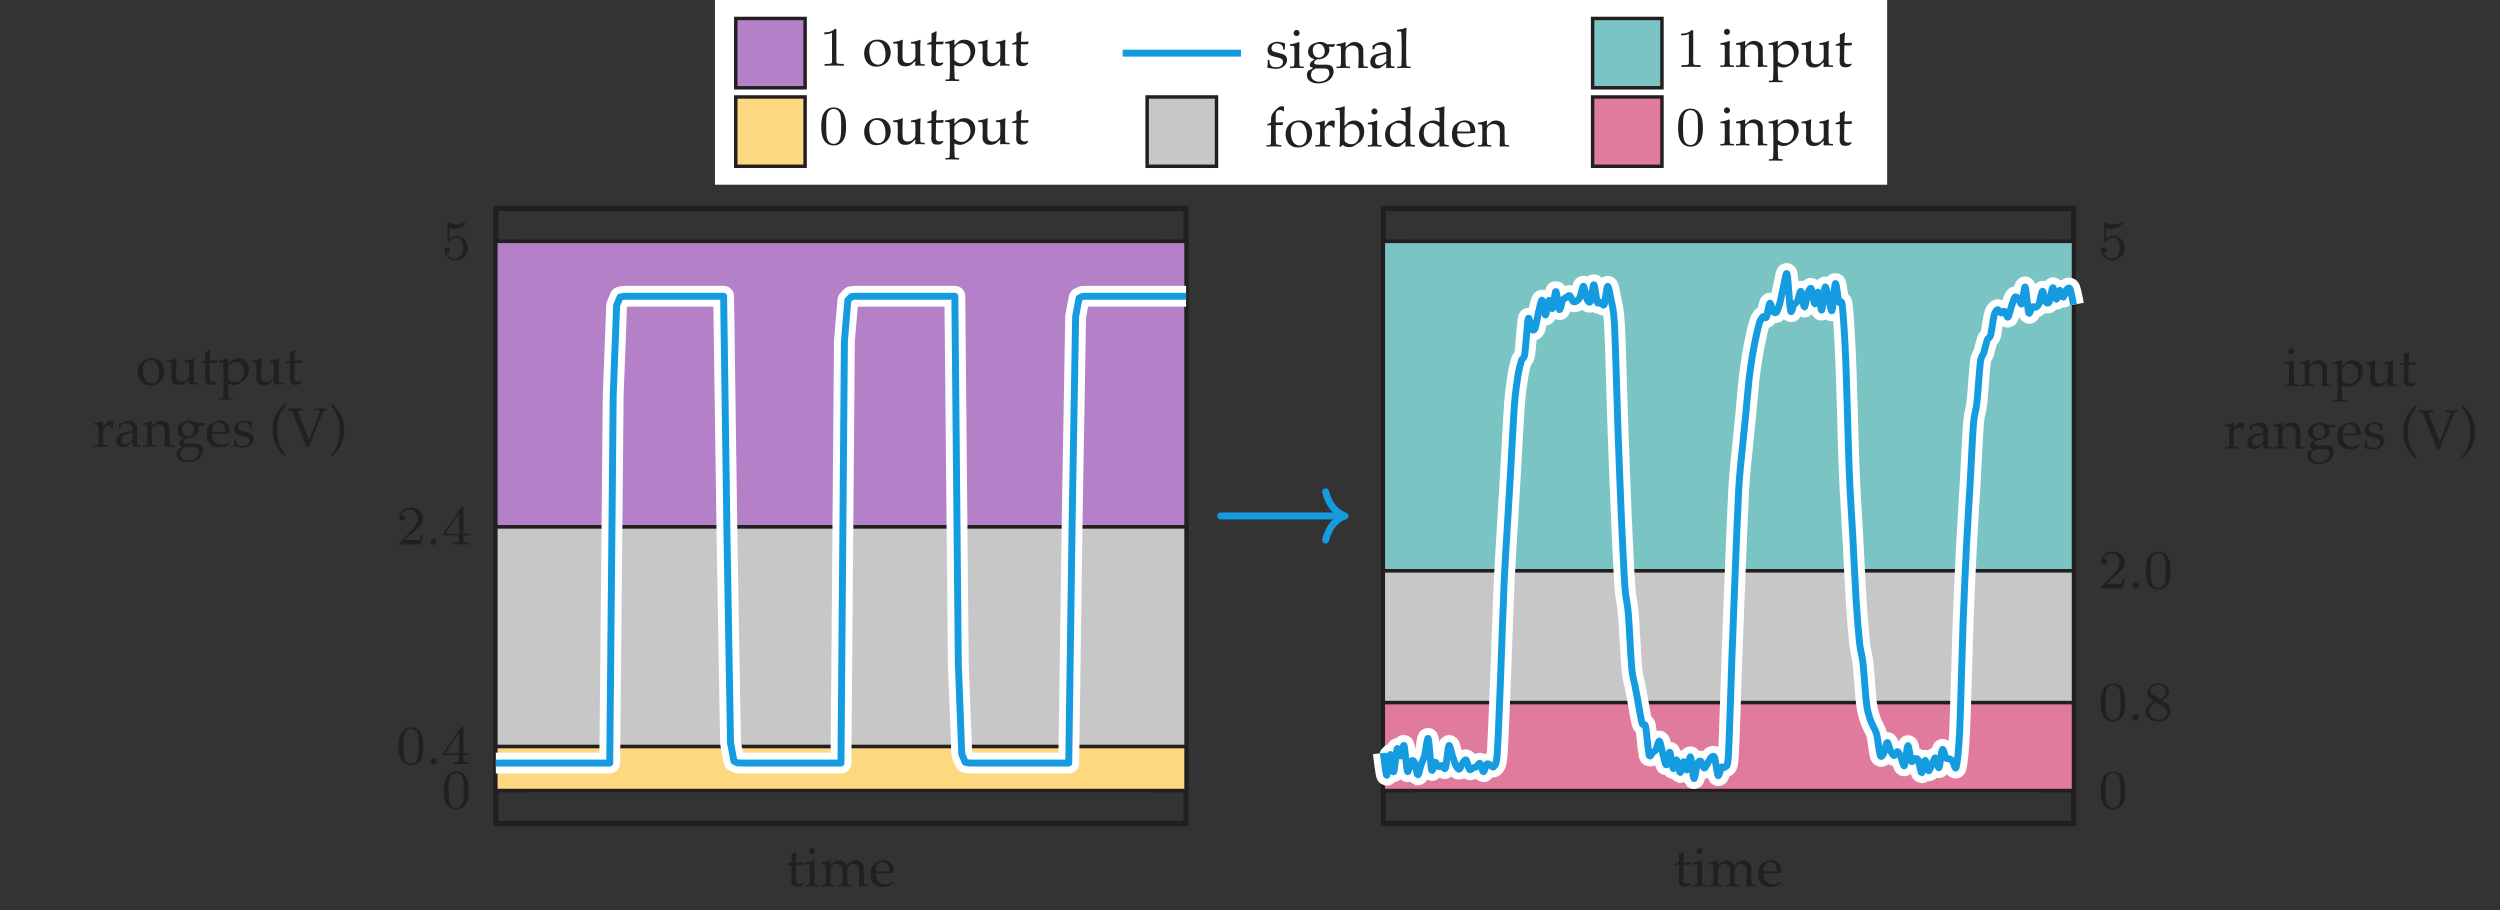 <?xml version="1.0" encoding="UTF-8"?>
<svg xmlns="http://www.w3.org/2000/svg" xmlns:xlink="http://www.w3.org/1999/xlink" width="359.197pt" height="130.774pt" viewBox="0 0 359.197 130.774" version="1.1">
<rect x="0" y="0" width="359.197" height="130.774" fill="#333333" stroke="none"/>
<defs>
<g>
<symbol overflow="visible" id="glyph0-0">
<path style="stroke:none;" d=""/>
</symbol>
<symbol overflow="visible" id="glyph0-1">
<path style="stroke:none;" d="M 3.891 -2.547 C 3.891 -3.391 3.812 -3.906 3.547 -4.422 C 3.203 -5.125 2.547 -5.297 2.109 -5.297 C 1.109 -5.297 0.734 -4.547 0.625 -4.328 C 0.344 -3.75 0.328 -2.953 0.328 -2.547 C 0.328 -2.016 0.344 -1.219 0.734 -0.578 C 1.094 0.016 1.688 0.172 2.109 0.172 C 2.5 0.172 3.172 0.047 3.578 -0.734 C 3.875 -1.312 3.891 -2.031 3.891 -2.547 Z M 3.188 -2.641 C 3.188 -2.172 3.188 -1.453 3.094 -1 C 2.922 -0.172 2.375 -0.062 2.109 -0.062 C 1.844 -0.062 1.297 -0.188 1.125 -1.016 C 1.031 -1.469 1.031 -2.219 1.031 -2.641 C 1.031 -3.188 1.031 -3.75 1.125 -4.188 C 1.297 -5 1.906 -5.078 2.109 -5.078 C 2.375 -5.078 2.938 -4.938 3.094 -4.219 C 3.188 -3.781 3.188 -3.172 3.188 -2.641 Z M 3.188 -2.641 "/>
</symbol>
<symbol overflow="visible" id="glyph0-2">
<path style="stroke:none;" d="M 3.984 -1.312 L 3.984 -1.562 L 3.141 -1.562 L 3.141 -5.156 C 3.141 -5.312 3.141 -5.375 2.969 -5.375 C 2.875 -5.375 2.859 -5.375 2.781 -5.266 L 0.234 -1.562 L 0.234 -1.312 L 2.484 -1.312 L 2.484 -0.641 C 2.484 -0.344 2.469 -0.266 1.844 -0.266 L 1.672 -0.266 L 1.672 0 L 2.812 -0.031 L 3.953 0 L 3.953 -0.266 L 3.781 -0.266 C 3.156 -0.266 3.141 -0.344 3.141 -0.641 L 3.141 -1.312 Z M 2.547 -1.562 L 0.516 -1.562 L 2.547 -4.516 Z M 2.547 -1.562 "/>
</symbol>
<symbol overflow="visible" id="glyph0-3">
<path style="stroke:none;" d="M 3.797 -1.422 L 3.547 -1.422 C 3.531 -1.266 3.469 -0.875 3.375 -0.719 C 3.328 -0.656 2.719 -0.656 2.594 -0.656 L 1.172 -0.656 L 2.25 -1.625 C 2.375 -1.75 2.703 -2.016 2.844 -2.125 C 3.328 -2.578 3.797 -3.016 3.797 -3.734 C 3.797 -4.688 3 -5.297 2.016 -5.297 C 1.047 -5.297 0.422 -4.578 0.422 -3.859 C 0.422 -3.469 0.734 -3.422 0.844 -3.422 C 1.016 -3.422 1.266 -3.531 1.266 -3.844 C 1.266 -4.25 0.859 -4.25 0.766 -4.25 C 1 -4.844 1.531 -5.031 1.922 -5.031 C 2.656 -5.031 3.047 -4.406 3.047 -3.734 C 3.047 -2.906 2.469 -2.297 1.516 -1.344 L 0.516 -0.297 C 0.422 -0.219 0.422 -0.203 0.422 0 L 3.562 0 Z M 3.797 -1.422 "/>
</symbol>
<symbol overflow="visible" id="glyph0-4">
<path style="stroke:none;" d="M 3.797 -1.594 C 3.797 -2.516 3.125 -3.344 2.188 -3.344 C 1.797 -3.344 1.422 -3.219 1.109 -2.938 L 1.109 -4.484 C 1.219 -4.453 1.531 -4.359 1.875 -4.359 C 2.875 -4.359 3.469 -5.062 3.469 -5.188 C 3.469 -5.281 3.422 -5.297 3.375 -5.297 C 3.375 -5.297 3.344 -5.297 3.281 -5.266 C 2.969 -5.141 2.594 -5.047 2.172 -5.047 C 1.703 -5.047 1.312 -5.156 1.062 -5.266 C 0.984 -5.297 0.953 -5.297 0.953 -5.297 C 0.859 -5.297 0.859 -5.219 0.859 -5.062 L 0.859 -2.734 C 0.859 -2.594 0.859 -2.5 0.984 -2.5 C 1.047 -2.5 1.062 -2.531 1.109 -2.594 C 1.203 -2.703 1.5 -3.109 2.188 -3.109 C 2.625 -3.109 2.844 -2.75 2.922 -2.594 C 3.047 -2.312 3.062 -1.938 3.062 -1.641 C 3.062 -1.344 3.062 -0.906 2.844 -0.562 C 2.688 -0.312 2.359 -0.078 1.938 -0.078 C 1.422 -0.078 0.922 -0.391 0.734 -0.922 C 0.75 -0.906 0.812 -0.906 0.812 -0.906 C 1.031 -0.906 1.219 -1.047 1.219 -1.297 C 1.219 -1.594 0.984 -1.703 0.828 -1.703 C 0.672 -1.703 0.422 -1.625 0.422 -1.281 C 0.422 -0.562 1.047 0.172 1.953 0.172 C 2.953 0.172 3.797 -0.609 3.797 -1.594 Z M 3.797 -1.594 "/>
</symbol>
<symbol overflow="visible" id="glyph0-5">
<path style="stroke:none;" d="M 3.562 0 L 3.562 -0.266 L 3.281 -0.266 C 2.531 -0.266 2.5 -0.359 2.5 -0.656 L 2.5 -5.078 C 2.5 -5.297 2.484 -5.297 2.266 -5.297 C 1.938 -4.984 1.516 -4.797 0.766 -4.797 L 0.766 -4.531 C 0.984 -4.531 1.406 -4.531 1.875 -4.734 L 1.875 -0.656 C 1.875 -0.359 1.844 -0.266 1.094 -0.266 L 0.812 -0.266 L 0.812 0 C 1.141 -0.031 1.828 -0.031 2.188 -0.031 C 2.547 -0.031 3.234 -0.031 3.562 0 Z M 3.562 0 "/>
</symbol>
<symbol overflow="visible" id="glyph0-6">
<path style="stroke:none;" d="M 3.875 -1.344 C 3.875 -1.844 3.609 -2.172 3.469 -2.312 C 3.344 -2.438 3.328 -2.453 2.641 -2.875 C 3.094 -3.094 3.641 -3.484 3.641 -4.109 C 3.641 -4.875 2.859 -5.297 2.125 -5.297 C 1.281 -5.297 0.594 -4.719 0.594 -3.969 C 0.594 -3.672 0.688 -3.406 0.891 -3.172 C 1.031 -3 1.062 -2.984 1.547 -2.672 C 0.562 -2.234 0.344 -1.656 0.344 -1.219 C 0.344 -0.328 1.234 0.172 2.109 0.172 C 3.078 0.172 3.875 -0.5 3.875 -1.344 Z M 3.234 -4.109 C 3.234 -3.656 2.875 -3.266 2.406 -3.031 L 1.406 -3.625 C 1.172 -3.766 0.984 -4 0.984 -4.266 C 0.984 -4.766 1.531 -5.094 2.109 -5.094 C 2.719 -5.094 3.234 -4.672 3.234 -4.109 Z M 3.422 -1.062 C 3.422 -0.453 2.766 -0.078 2.125 -0.078 C 1.406 -0.078 0.812 -0.562 0.812 -1.219 C 0.812 -1.812 1.25 -2.281 1.797 -2.531 L 2.875 -1.875 C 3 -1.797 3.422 -1.547 3.422 -1.062 Z M 3.422 -1.062 "/>
</symbol>
<symbol overflow="visible" id="glyph1-0">
<path style="stroke:none;" d=""/>
</symbol>
<symbol overflow="visible" id="glyph1-1">
<path style="stroke:none;" d="M 1.453 -0.422 C 1.453 -0.656 1.234 -0.891 0.984 -0.891 C 0.75 -0.891 0.531 -0.656 0.531 -0.422 C 0.531 -0.188 0.75 0.047 0.984 0.047 C 1.234 0.047 1.453 -0.172 1.453 -0.422 Z M 1.453 -0.422 "/>
</symbol>
<symbol overflow="visible" id="glyph2-0">
<path style="stroke:none;" d="M 1 0 L 1 -4.984 L 4.984 -4.984 L 4.984 0 Z M 1.125 -0.125 L 4.859 -0.125 L 4.859 -4.859 L 1.125 -4.859 Z M 1.125 -0.125 "/>
</symbol>
<symbol overflow="visible" id="glyph2-1">
<path style="stroke:none;" d="M 0.266 -1.797 C 0.266 -2.367 0.445 -2.836 0.812 -3.203 C 1.188 -3.578 1.66 -3.766 2.234 -3.766 C 2.785 -3.766 3.227 -3.594 3.562 -3.25 C 3.906 -2.906 4.078 -2.461 4.078 -1.922 C 4.078 -1.547 3.988 -1.195 3.812 -0.875 C 3.645 -0.562 3.398 -0.316 3.078 -0.141 C 2.754 0.035 2.398 0.125 2.016 0.125 C 1.711 0.125 1.457 0.07 1.25 -0.031 C 1.039 -0.133 0.867 -0.258 0.734 -0.406 C 0.609 -0.562 0.508 -0.723 0.438 -0.891 C 0.32 -1.172 0.266 -1.473 0.266 -1.797 Z M 1 -2.078 C 1 -1.754 1.051 -1.426 1.156 -1.094 C 1.258 -0.77 1.41 -0.531 1.609 -0.375 C 1.816 -0.227 2.039 -0.156 2.281 -0.156 C 2.582 -0.156 2.832 -0.273 3.031 -0.516 C 3.227 -0.754 3.328 -1.117 3.328 -1.609 C 3.328 -2.023 3.266 -2.379 3.141 -2.672 C 3.023 -2.973 2.875 -3.188 2.688 -3.312 C 2.5 -3.438 2.297 -3.5 2.078 -3.5 C 1.754 -3.5 1.492 -3.383 1.297 -3.156 C 1.098 -2.926 1 -2.566 1 -2.078 Z M 1 -2.078 "/>
</symbol>
<symbol overflow="visible" id="glyph2-2">
<path style="stroke:none;" d="M 4.609 -0.219 L 4.609 0 C 4.266 -0.02 4.004 -0.031 3.828 -0.031 C 3.641 -0.031 3.445 -0.02 3.25 0 C 3.258 -0.207 3.27 -0.441 3.281 -0.703 C 3.125 -0.578 2.941 -0.41 2.734 -0.203 C 2.68 -0.148 2.629 -0.113 2.578 -0.094 C 2.473 -0.031 2.363 0.008 2.25 0.031 C 2.133 0.062 2 0.078 1.844 0.078 C 1.633 0.078 1.457 0.051 1.312 0 C 1.176 -0.051 1.055 -0.141 0.953 -0.266 C 0.879 -0.348 0.82 -0.457 0.781 -0.594 C 0.738 -0.727 0.719 -0.891 0.719 -1.078 C 0.719 -1.172 0.723 -1.258 0.734 -1.344 C 0.742 -1.426 0.75 -1.504 0.75 -1.578 L 0.75 -2.25 C 0.75 -2.312 0.742 -2.477 0.734 -2.75 C 0.723 -2.926 0.711 -3.039 0.703 -3.094 C 0.691 -3.113 0.672 -3.133 0.641 -3.156 C 0.609 -3.176 0.539 -3.188 0.438 -3.188 C 0.289 -3.188 0.176 -3.188 0.094 -3.188 L 0.094 -3.422 C 0.656 -3.484 1.062 -3.582 1.312 -3.719 C 1.352 -3.738 1.383 -3.75 1.406 -3.75 C 1.426 -3.75 1.441 -3.742 1.453 -3.734 C 1.461 -3.723 1.469 -3.703 1.469 -3.672 C 1.469 -3.648 1.469 -3.625 1.469 -3.594 C 1.457 -3.508 1.445 -3.348 1.438 -3.109 C 1.426 -2.68 1.422 -2.395 1.422 -2.25 L 1.422 -1.484 C 1.422 -1.172 1.441 -0.945 1.484 -0.812 C 1.523 -0.688 1.609 -0.582 1.734 -0.5 C 1.859 -0.426 2.008 -0.391 2.188 -0.391 C 2.312 -0.391 2.438 -0.41 2.562 -0.453 C 2.688 -0.504 2.797 -0.566 2.891 -0.641 C 2.961 -0.703 3.035 -0.785 3.109 -0.891 C 3.172 -0.961 3.207 -1.02 3.219 -1.062 C 3.238 -1.102 3.254 -1.16 3.266 -1.234 C 3.273 -1.461 3.281 -1.691 3.281 -1.922 L 3.281 -2.25 C 3.281 -2.312 3.273 -2.477 3.266 -2.75 C 3.266 -2.926 3.254 -3.039 3.234 -3.094 C 3.223 -3.113 3.207 -3.133 3.188 -3.156 C 3.145 -3.176 3.078 -3.188 2.984 -3.188 C 2.836 -3.188 2.723 -3.188 2.641 -3.188 L 2.641 -3.422 C 3.203 -3.484 3.609 -3.582 3.859 -3.719 C 3.898 -3.738 3.93 -3.75 3.953 -3.75 C 3.973 -3.75 3.988 -3.742 4 -3.734 C 4.008 -3.723 4.016 -3.703 4.016 -3.672 C 4.016 -3.648 4.016 -3.625 4.016 -3.594 C 4.004 -3.508 3.992 -3.344 3.984 -3.094 C 3.973 -2.676 3.969 -2.395 3.969 -2.25 L 3.969 -1.172 C 3.977 -0.859 3.984 -0.676 3.984 -0.625 C 3.984 -0.488 4 -0.391 4.031 -0.328 C 4.039 -0.305 4.055 -0.285 4.078 -0.266 C 4.098 -0.254 4.129 -0.242 4.172 -0.234 C 4.18 -0.234 4.328 -0.227 4.609 -0.219 Z M 4.609 -0.219 "/>
</symbol>
<symbol overflow="visible" id="glyph2-3">
<path style="stroke:none;" d="M 0.172 -3.047 L 0.172 -3.219 C 0.43 -3.312 0.641 -3.398 0.797 -3.484 C 0.797 -4.098 0.789 -4.488 0.781 -4.656 C 1.039 -4.75 1.258 -4.852 1.438 -4.969 L 1.531 -4.891 C 1.5 -4.672 1.469 -4.191 1.438 -3.453 C 1.645 -3.453 1.77 -3.453 1.812 -3.453 C 1.832 -3.453 1.961 -3.457 2.203 -3.469 C 2.336 -3.469 2.441 -3.473 2.516 -3.484 L 2.531 -3.453 L 2.453 -3.094 C 2.285 -3.094 2.133 -3.094 2 -3.094 C 1.863 -3.094 1.676 -3.094 1.438 -3.094 L 1.406 -1.5 C 1.395 -1.113 1.395 -0.883 1.406 -0.812 C 1.426 -0.738 1.453 -0.672 1.484 -0.609 C 1.523 -0.555 1.57 -0.516 1.625 -0.484 C 1.688 -0.453 1.789 -0.426 1.938 -0.406 C 2.039 -0.406 2.125 -0.41 2.188 -0.422 C 2.25 -0.43 2.332 -0.453 2.438 -0.484 L 2.484 -0.328 C 2.359 -0.234 2.238 -0.133 2.125 -0.031 C 2.031 0 1.941 0.02 1.859 0.031 C 1.773 0.039 1.676 0.047 1.562 0.047 C 1.426 0.047 1.316 0.031 1.234 0 C 1.148 -0.02 1.07 -0.055 1 -0.109 C 0.938 -0.172 0.883 -0.242 0.844 -0.328 C 0.801 -0.422 0.77 -0.555 0.75 -0.734 C 0.758 -0.91 0.766 -1.102 0.766 -1.312 C 0.773 -1.352 0.781 -1.398 0.781 -1.453 L 0.781 -3.062 L 0.609 -3.062 C 0.484 -3.062 0.336 -3.055 0.172 -3.047 Z M 0.172 -3.047 "/>
</symbol>
<symbol overflow="visible" id="glyph2-4">
<path style="stroke:none;" d="M 0.141 -3.203 L 0.141 -3.422 C 0.18 -3.422 0.273 -3.43 0.422 -3.453 C 0.578 -3.484 0.75 -3.523 0.938 -3.578 C 1.125 -3.629 1.266 -3.68 1.359 -3.734 C 1.379 -3.742 1.398 -3.75 1.422 -3.75 C 1.441 -3.75 1.457 -3.742 1.469 -3.734 C 1.477 -3.723 1.484 -3.703 1.484 -3.672 C 1.484 -3.648 1.484 -3.617 1.484 -3.578 C 1.473 -3.492 1.469 -3.422 1.469 -3.359 L 1.469 -2.953 C 1.906 -3.359 2.18 -3.586 2.297 -3.641 C 2.441 -3.711 2.656 -3.75 2.938 -3.75 C 3.258 -3.75 3.539 -3.672 3.781 -3.516 C 4.02 -3.367 4.191 -3.176 4.297 -2.938 C 4.41 -2.707 4.469 -2.457 4.469 -2.188 C 4.469 -2.02 4.445 -1.863 4.406 -1.719 C 4.375 -1.57 4.328 -1.43 4.266 -1.297 C 4.203 -1.172 4.133 -1.055 4.062 -0.953 C 4 -0.848 3.938 -0.77 3.875 -0.719 C 3.832 -0.676 3.734 -0.594 3.578 -0.469 C 3.43 -0.352 3.27 -0.25 3.094 -0.156 C 2.926 -0.07 2.812 -0.02 2.75 0 C 2.594 0.051 2.43 0.078 2.266 0.078 C 2.141 0.078 2.016 0.062 1.891 0.031 C 1.766 0 1.625 -0.051 1.469 -0.125 L 1.469 0.484 C 1.488 1.141 1.5 1.504 1.5 1.578 C 1.5 1.703 1.516 1.797 1.547 1.859 C 1.555 1.879 1.57 1.898 1.594 1.922 C 1.613 1.941 1.645 1.953 1.688 1.953 C 1.707 1.961 1.863 1.969 2.156 1.969 L 2.156 2.188 C 1.832 2.176 1.398 2.172 0.859 2.172 C 0.566 2.172 0.344 2.176 0.188 2.188 L 0.188 1.969 L 0.547 1.969 C 0.609 1.969 0.648 1.957 0.672 1.938 C 0.703 1.926 0.727 1.906 0.75 1.875 C 0.781 1.82 0.797 1.727 0.797 1.594 C 0.805 1.562 0.816 1.191 0.828 0.484 L 0.828 -0.891 C 0.828 -1.336 0.82 -1.797 0.812 -2.266 C 0.801 -2.742 0.789 -3.004 0.781 -3.047 C 0.77 -3.086 0.75 -3.117 0.719 -3.141 C 0.695 -3.16 0.664 -3.176 0.625 -3.188 Z M 1.469 -0.797 C 1.613 -0.66 1.77 -0.551 1.938 -0.469 C 2.113 -0.383 2.301 -0.344 2.5 -0.344 C 2.738 -0.344 2.953 -0.398 3.141 -0.516 C 3.336 -0.641 3.492 -0.828 3.609 -1.078 C 3.723 -1.328 3.781 -1.598 3.781 -1.891 C 3.781 -2.172 3.723 -2.414 3.609 -2.625 C 3.504 -2.832 3.352 -2.988 3.156 -3.094 C 2.957 -3.195 2.758 -3.25 2.562 -3.25 C 2.414 -3.25 2.27 -3.219 2.125 -3.156 C 1.977 -3.102 1.848 -3.02 1.734 -2.906 C 1.617 -2.801 1.539 -2.695 1.5 -2.594 C 1.477 -2.539 1.469 -2.445 1.469 -2.312 Z M 1.469 -0.797 "/>
</symbol>
<symbol overflow="visible" id="glyph2-5">
<path style="stroke:none;" d="M 0.188 0 L 0.188 -0.219 C 0.477 -0.227 0.633 -0.234 0.656 -0.234 C 0.695 -0.242 0.727 -0.254 0.75 -0.266 C 0.781 -0.285 0.801 -0.312 0.812 -0.344 C 0.832 -0.406 0.848 -0.5 0.859 -0.625 C 0.867 -1.32 0.875 -1.688 0.875 -1.719 L 0.875 -2.172 C 0.875 -2.379 0.875 -2.602 0.875 -2.844 C 0.863 -3 0.848 -3.086 0.828 -3.109 C 0.816 -3.141 0.789 -3.16 0.75 -3.172 C 0.707 -3.191 0.535 -3.203 0.234 -3.203 L 0.234 -3.422 C 0.754 -3.492 1.141 -3.586 1.391 -3.703 C 1.441 -3.734 1.473 -3.75 1.484 -3.75 C 1.504 -3.75 1.52 -3.738 1.531 -3.719 C 1.539 -3.707 1.547 -3.691 1.547 -3.672 C 1.547 -3.648 1.547 -3.629 1.547 -3.609 C 1.535 -3.441 1.523 -3.195 1.516 -2.875 C 1.641 -3 1.75 -3.129 1.844 -3.266 C 1.945 -3.398 2.02 -3.488 2.062 -3.531 C 2.133 -3.594 2.223 -3.645 2.328 -3.688 C 2.43 -3.727 2.535 -3.75 2.641 -3.75 C 2.754 -3.75 2.863 -3.723 2.969 -3.672 L 2.984 -3.625 C 2.953 -3.281 2.93 -2.977 2.922 -2.719 L 2.75 -2.719 C 2.688 -2.844 2.613 -2.93 2.531 -2.984 C 2.457 -3.035 2.359 -3.062 2.234 -3.062 C 2.035 -3.062 1.863 -2.977 1.719 -2.812 C 1.582 -2.656 1.516 -2.41 1.516 -2.078 L 1.516 -1.688 C 1.516 -1.508 1.523 -1.195 1.547 -0.75 C 1.547 -0.582 1.551 -0.477 1.562 -0.438 C 1.57 -0.395 1.582 -0.363 1.594 -0.344 C 1.613 -0.32 1.645 -0.305 1.688 -0.297 C 1.758 -0.266 1.969 -0.238 2.312 -0.219 L 2.312 0 C 1.852 -0.02 1.461 -0.031 1.141 -0.031 C 0.816 -0.031 0.5 -0.02 0.188 0 Z M 0.188 0 "/>
</symbol>
<symbol overflow="visible" id="glyph2-6">
<path style="stroke:none;" d="M 0.844 -2.672 L 0.641 -2.719 C 0.641 -2.781 0.641 -2.863 0.641 -2.969 C 0.641 -3.07 0.641 -3.156 0.641 -3.219 C 0.961 -3.438 1.234 -3.582 1.453 -3.656 C 1.609 -3.719 1.785 -3.75 1.984 -3.75 C 2.285 -3.75 2.535 -3.691 2.734 -3.578 C 2.93 -3.461 3.082 -3.301 3.188 -3.094 C 3.25 -2.945 3.281 -2.75 3.281 -2.5 L 3.266 -1.797 L 3.266 -0.625 C 3.266 -0.5 3.273 -0.41 3.297 -0.359 C 3.316 -0.316 3.344 -0.289 3.375 -0.281 C 3.406 -0.258 3.461 -0.25 3.547 -0.25 L 3.797 -0.219 L 3.797 0 C 3.578 -0.02 3.391 -0.031 3.234 -0.031 C 3.078 -0.031 2.867 -0.02 2.609 0 L 2.625 -0.688 C 2.102 -0.281 1.789 -0.051 1.688 0 C 1.594 0.039 1.469 0.062 1.312 0.062 C 1 0.062 0.754 -0.02 0.578 -0.188 C 0.398 -0.352 0.312 -0.578 0.312 -0.859 C 0.312 -1.035 0.344 -1.195 0.406 -1.344 C 0.469 -1.488 0.539 -1.602 0.625 -1.688 C 0.719 -1.781 0.805 -1.848 0.891 -1.891 C 1.035 -1.961 1.273 -2.035 1.609 -2.109 C 1.953 -2.191 2.289 -2.254 2.625 -2.297 C 2.633 -2.535 2.609 -2.723 2.547 -2.859 C 2.484 -3.004 2.375 -3.117 2.219 -3.203 C 2.07 -3.297 1.895 -3.344 1.688 -3.344 C 1.531 -3.344 1.395 -3.32 1.281 -3.281 C 1.164 -3.238 1.094 -3.203 1.062 -3.172 L 1 -3.031 C 0.926 -2.875 0.875 -2.754 0.844 -2.672 Z M 2.625 -2.047 C 2.289 -1.992 2.004 -1.93 1.766 -1.859 C 1.523 -1.797 1.359 -1.723 1.266 -1.641 C 1.203 -1.598 1.148 -1.535 1.109 -1.453 C 1.035 -1.316 1 -1.172 1 -1.016 C 1 -0.828 1.051 -0.676 1.156 -0.562 C 1.27 -0.457 1.422 -0.406 1.609 -0.406 C 1.785 -0.406 1.957 -0.453 2.125 -0.547 C 2.289 -0.648 2.457 -0.801 2.625 -1 Z M 2.625 -2.047 "/>
</symbol>
<symbol overflow="visible" id="glyph2-7">
<path style="stroke:none;" d="M 0.109 0 L 0.109 -0.219 L 0.484 -0.219 C 0.535 -0.227 0.578 -0.238 0.609 -0.25 C 0.641 -0.27 0.66 -0.289 0.672 -0.312 C 0.703 -0.363 0.723 -0.457 0.734 -0.594 C 0.734 -0.625 0.738 -1 0.75 -1.719 L 0.75 -2.172 C 0.75 -2.379 0.742 -2.602 0.734 -2.844 C 0.734 -3 0.723 -3.086 0.703 -3.109 C 0.68 -3.141 0.648 -3.16 0.609 -3.172 C 0.566 -3.191 0.398 -3.203 0.109 -3.203 L 0.109 -3.422 C 0.629 -3.492 1.008 -3.586 1.25 -3.703 C 1.301 -3.734 1.336 -3.75 1.359 -3.75 C 1.379 -3.75 1.395 -3.738 1.406 -3.719 C 1.414 -3.707 1.422 -3.691 1.422 -3.672 C 1.422 -3.648 1.422 -3.629 1.422 -3.609 C 1.41 -3.516 1.398 -3.316 1.391 -3.016 L 2.109 -3.625 C 2.328 -3.707 2.531 -3.75 2.719 -3.75 C 2.926 -3.75 3.125 -3.703 3.312 -3.609 C 3.5 -3.523 3.641 -3.414 3.734 -3.281 C 3.836 -3.156 3.906 -3 3.938 -2.812 C 3.945 -2.688 3.953 -2.359 3.953 -1.828 L 3.953 -1.141 C 3.953 -0.805 3.961 -0.578 3.984 -0.453 C 3.992 -0.367 4.008 -0.312 4.031 -0.281 C 4.062 -0.258 4.109 -0.242 4.172 -0.234 L 4.594 -0.219 L 4.594 0 C 4.332 -0.02 4.117 -0.031 3.953 -0.031 C 3.805 -0.031 3.566 -0.02 3.234 0 C 3.266 -0.645 3.281 -1.051 3.281 -1.219 L 3.281 -1.875 C 3.281 -2.281 3.266 -2.547 3.234 -2.672 C 3.191 -2.848 3.094 -2.988 2.938 -3.094 C 2.781 -3.195 2.594 -3.25 2.375 -3.25 C 2.176 -3.25 1.992 -3.203 1.828 -3.109 C 1.672 -3.016 1.555 -2.906 1.484 -2.781 C 1.422 -2.664 1.391 -2.469 1.391 -2.188 L 1.391 -1.719 C 1.41 -1.039 1.422 -0.676 1.422 -0.625 C 1.422 -0.488 1.438 -0.391 1.469 -0.328 C 1.477 -0.305 1.492 -0.285 1.516 -0.266 C 1.535 -0.254 1.566 -0.242 1.609 -0.234 C 1.617 -0.234 1.758 -0.227 2.031 -0.219 L 2.031 0 C 1.719 -0.02 1.43 -0.031 1.172 -0.031 C 0.953 -0.031 0.598 -0.02 0.109 0 Z M 0.109 0 "/>
</symbol>
<symbol overflow="visible" id="glyph2-8">
<path style="stroke:none;" d="M 4.312 -3.438 L 4.344 -3.375 C 4.238 -3.219 4.172 -3.109 4.141 -3.047 L 3.422 -3.047 C 3.484 -2.898 3.516 -2.758 3.516 -2.625 C 3.516 -2.426 3.461 -2.234 3.359 -2.047 C 3.254 -1.859 3.102 -1.695 2.906 -1.562 C 2.707 -1.426 2.5 -1.336 2.281 -1.297 C 2.133 -1.266 1.938 -1.25 1.688 -1.25 C 1.52 -1.113 1.414 -1.016 1.375 -0.953 C 1.344 -0.898 1.328 -0.848 1.328 -0.797 C 1.328 -0.734 1.344 -0.676 1.375 -0.625 C 1.414 -0.582 1.477 -0.551 1.562 -0.531 C 1.676 -0.5 1.879 -0.484 2.172 -0.484 L 3.016 -0.5 C 3.305 -0.5 3.531 -0.457 3.688 -0.375 C 3.844 -0.301 3.953 -0.188 4.016 -0.031 C 4.086 0.125 4.125 0.301 4.125 0.5 C 4.125 0.758 4.035 1.023 3.859 1.297 C 3.691 1.578 3.438 1.797 3.094 1.953 C 2.75 2.117 2.363 2.203 1.938 2.203 C 1.57 2.203 1.266 2.145 1.016 2.031 C 0.766 1.926 0.578 1.781 0.453 1.594 C 0.336 1.406 0.281 1.207 0.281 1 C 0.281 0.883 0.297 0.773 0.328 0.672 C 0.359 0.578 0.414 0.473 0.5 0.359 C 0.82 0.211 1.051 0.086 1.188 -0.016 C 0.969 -0.086 0.828 -0.156 0.766 -0.219 C 0.711 -0.281 0.688 -0.344 0.688 -0.406 C 0.688 -0.457 0.723 -0.598 0.797 -0.828 C 0.922 -0.93 1.117 -1.082 1.391 -1.281 C 1.16 -1.344 0.984 -1.414 0.859 -1.5 C 0.734 -1.594 0.633 -1.711 0.562 -1.859 C 0.488 -2.004 0.453 -2.172 0.453 -2.359 C 0.453 -2.617 0.52 -2.852 0.656 -3.062 C 0.789 -3.27 1.02 -3.438 1.344 -3.562 C 1.664 -3.695 1.961 -3.766 2.234 -3.766 C 2.41 -3.766 2.578 -3.734 2.734 -3.672 C 2.891 -3.617 3.039 -3.535 3.188 -3.422 C 3.676 -3.43 4.051 -3.438 4.312 -3.438 Z M 1.125 -2.562 C 1.125 -2.383 1.156 -2.207 1.219 -2.031 C 1.289 -1.852 1.395 -1.719 1.531 -1.625 C 1.664 -1.539 1.82 -1.5 2 -1.5 C 2.219 -1.5 2.41 -1.57 2.578 -1.719 C 2.754 -1.863 2.844 -2.098 2.844 -2.422 C 2.844 -2.742 2.754 -3 2.578 -3.188 C 2.41 -3.383 2.207 -3.484 1.969 -3.484 C 1.719 -3.484 1.516 -3.398 1.359 -3.234 C 1.203 -3.078 1.125 -2.852 1.125 -2.562 Z M 2.266 0.047 C 1.879 0.047 1.641 0.051 1.547 0.062 C 1.492 0.062 1.438 0.086 1.375 0.141 C 1.164 0.285 1.055 0.363 1.047 0.375 C 1.016 0.406 0.988 0.457 0.969 0.531 C 0.906 0.676 0.875 0.828 0.875 0.984 C 0.875 1.254 0.977 1.484 1.188 1.672 C 1.406 1.859 1.695 1.953 2.062 1.953 C 2.344 1.953 2.594 1.895 2.812 1.781 C 3.039 1.676 3.211 1.523 3.328 1.328 C 3.453 1.141 3.516 0.953 3.516 0.766 C 3.504 0.598 3.477 0.469 3.438 0.375 C 3.395 0.289 3.344 0.223 3.281 0.172 C 3.219 0.129 3.133 0.094 3.031 0.062 C 2.969 0.051 2.711 0.047 2.266 0.047 Z M 2.266 0.047 "/>
</symbol>
<symbol overflow="visible" id="glyph2-9">
<path style="stroke:none;" d="M 3.438 -0.609 L 3.312 -0.328 C 3.133 -0.211 3.004 -0.133 2.922 -0.094 C 2.797 -0.039 2.656 0 2.5 0.031 C 2.344 0.07 2.176 0.094 2 0.094 C 1.664 0.094 1.359 0.023 1.078 -0.109 C 0.797 -0.254 0.578 -0.469 0.422 -0.75 C 0.273 -1.039 0.203 -1.379 0.203 -1.766 C 0.203 -2.055 0.238 -2.32 0.312 -2.562 C 0.395 -2.801 0.488 -2.977 0.594 -3.094 C 0.676 -3.176 0.797 -3.27 0.953 -3.375 C 1.109 -3.488 1.266 -3.578 1.422 -3.641 C 1.629 -3.723 1.848 -3.766 2.078 -3.766 C 2.367 -3.766 2.629 -3.695 2.859 -3.562 C 3.098 -3.438 3.27 -3.258 3.375 -3.031 C 3.488 -2.801 3.547 -2.539 3.547 -2.25 C 3.547 -2.176 3.539 -2.086 3.531 -1.984 C 3.344 -1.953 3.176 -1.93 3.031 -1.922 C 2.75 -1.898 2.469 -1.891 2.188 -1.891 L 0.953 -1.891 C 0.953 -1.516 1.016 -1.211 1.141 -0.984 C 1.266 -0.754 1.43 -0.582 1.641 -0.469 C 1.859 -0.363 2.086 -0.312 2.328 -0.312 C 2.484 -0.312 2.641 -0.336 2.797 -0.391 C 2.953 -0.441 3.145 -0.535 3.375 -0.672 Z M 0.953 -2.188 C 1.016 -2.188 1.148 -2.18 1.359 -2.172 C 1.742 -2.16 2.008 -2.156 2.156 -2.156 C 2.5 -2.156 2.727 -2.16 2.844 -2.172 C 2.844 -2.234 2.844 -2.281 2.844 -2.312 C 2.844 -2.727 2.758 -3.031 2.594 -3.219 C 2.426 -3.406 2.203 -3.5 1.922 -3.5 C 1.629 -3.5 1.395 -3.395 1.219 -3.188 C 1.039 -2.977 0.953 -2.645 0.953 -2.188 Z M 0.953 -2.188 "/>
</symbol>
<symbol overflow="visible" id="glyph2-10">
<path style="stroke:none;" d="M 0.359 -1.172 L 0.594 -1.172 C 0.594 -1.023 0.598 -0.906 0.609 -0.812 C 0.629 -0.727 0.656 -0.645 0.688 -0.562 C 0.719 -0.477 0.766 -0.406 0.828 -0.344 C 0.891 -0.281 0.957 -0.234 1.031 -0.203 C 1.113 -0.172 1.191 -0.148 1.266 -0.141 C 1.348 -0.129 1.473 -0.125 1.641 -0.125 C 1.898 -0.125 2.113 -0.191 2.281 -0.328 C 2.457 -0.473 2.547 -0.672 2.547 -0.922 C 2.547 -1.023 2.516 -1.117 2.453 -1.203 C 2.398 -1.285 2.32 -1.348 2.219 -1.391 C 2.125 -1.441 1.91 -1.504 1.578 -1.578 C 1.254 -1.648 1.047 -1.707 0.953 -1.75 C 0.805 -1.801 0.688 -1.863 0.594 -1.938 C 0.508 -2.02 0.441 -2.117 0.391 -2.234 C 0.348 -2.359 0.328 -2.488 0.328 -2.625 C 0.328 -2.832 0.379 -3.02 0.484 -3.188 C 0.586 -3.363 0.754 -3.504 0.984 -3.609 C 1.223 -3.723 1.477 -3.781 1.75 -3.781 C 1.914 -3.781 2.102 -3.754 2.312 -3.703 C 2.531 -3.66 2.707 -3.602 2.844 -3.531 C 2.82 -3.25 2.805 -2.957 2.797 -2.656 L 2.578 -2.656 C 2.566 -2.844 2.551 -2.969 2.531 -3.031 C 2.52 -3.094 2.5 -3.145 2.469 -3.188 C 2.438 -3.238 2.383 -3.289 2.312 -3.344 C 2.25 -3.395 2.16 -3.441 2.047 -3.484 C 1.941 -3.523 1.805 -3.547 1.641 -3.547 C 1.41 -3.547 1.227 -3.477 1.094 -3.344 C 0.957 -3.207 0.891 -3.051 0.891 -2.875 C 0.891 -2.77 0.906 -2.68 0.938 -2.609 C 0.977 -2.535 1.031 -2.473 1.094 -2.422 C 1.164 -2.379 1.266 -2.344 1.391 -2.312 L 2.031 -2.141 C 2.363 -2.055 2.586 -1.984 2.703 -1.922 C 2.828 -1.867 2.926 -1.781 3 -1.656 C 3.082 -1.531 3.125 -1.379 3.125 -1.203 C 3.125 -0.848 2.977 -0.539 2.688 -0.281 C 2.395 -0.02 2.008 0.109 1.531 0.109 C 1.301 0.109 1.004 0.07 0.641 0 C 0.43 -0.031 0.316 -0.055 0.297 -0.078 C 0.285 -0.086 0.281 -0.098 0.281 -0.109 C 0.281 -0.129 0.285 -0.156 0.297 -0.188 C 0.316 -0.289 0.332 -0.395 0.344 -0.5 C 0.352 -0.613 0.359 -0.836 0.359 -1.172 Z M 0.359 -1.172 "/>
</symbol>
<symbol overflow="visible" id="glyph2-11">
<path style="stroke:none;" d="M 2.188 1.328 C 1.633 0.859 1.207 0.301 0.906 -0.344 C 0.613 -0.988 0.469 -1.691 0.469 -2.453 C 0.469 -2.898 0.516 -3.305 0.609 -3.672 C 0.711 -4.035 0.844 -4.363 1 -4.656 C 1.164 -4.957 1.359 -5.242 1.578 -5.516 C 1.805 -5.785 2.023 -5.992 2.234 -6.141 L 2.391 -5.938 C 1.973 -5.488 1.66 -4.984 1.453 -4.422 C 1.254 -3.859 1.156 -3.211 1.156 -2.484 C 1.156 -1.68 1.25 -1.008 1.438 -0.469 C 1.625 0.07 1.941 0.613 2.391 1.156 Z M 2.188 1.328 "/>
</symbol>
<symbol overflow="visible" id="glyph2-12">
<path style="stroke:none;" d="M 2.672 0.031 C 2.598 -0.188 2.438 -0.617 2.188 -1.266 L 0.875 -4.547 C 0.727 -4.891 0.641 -5.086 0.609 -5.141 C 0.586 -5.172 0.555 -5.195 0.516 -5.219 C 0.453 -5.238 0.305 -5.258 0.078 -5.281 L 0.078 -5.531 C 0.547 -5.508 0.895 -5.5 1.125 -5.5 C 1.332 -5.5 1.688 -5.508 2.188 -5.531 L 2.188 -5.25 C 1.875 -5.25 1.691 -5.242 1.641 -5.234 C 1.586 -5.223 1.551 -5.207 1.531 -5.188 C 1.508 -5.164 1.5 -5.141 1.5 -5.109 C 1.5 -5.078 1.52 -5.008 1.562 -4.906 C 1.676 -4.562 1.773 -4.285 1.859 -4.078 L 3.062 -1 L 4.078 -3.547 C 4.234 -3.91 4.379 -4.312 4.516 -4.75 C 4.566 -4.926 4.594 -5.039 4.594 -5.094 C 4.594 -5.156 4.562 -5.195 4.5 -5.219 C 4.445 -5.227 4.242 -5.25 3.891 -5.281 L 3.891 -5.531 C 4.285 -5.508 4.582 -5.5 4.781 -5.5 C 4.977 -5.5 5.254 -5.508 5.609 -5.531 L 5.609 -5.281 C 5.41 -5.27 5.289 -5.254 5.25 -5.234 C 5.219 -5.223 5.188 -5.188 5.156 -5.125 C 5.125 -5.094 5.023 -4.883 4.859 -4.5 L 3.656 -1.516 L 3.344 -0.75 C 3.281 -0.594 3.227 -0.457 3.188 -0.344 C 3.156 -0.238 3.113 -0.113 3.062 0.031 Z M 2.672 0.031 "/>
</symbol>
<symbol overflow="visible" id="glyph2-13">
<path style="stroke:none;" d="M 0.625 1.328 L 0.469 1.125 C 0.883 0.676 1.191 0.172 1.391 -0.391 C 1.598 -0.953 1.703 -1.602 1.703 -2.344 C 1.703 -3.145 1.602 -3.816 1.406 -4.359 C 1.219 -4.898 0.906 -5.438 0.469 -5.969 L 0.656 -6.141 C 1.207 -5.672 1.633 -5.113 1.938 -4.469 C 2.238 -3.832 2.391 -3.129 2.391 -2.359 C 2.391 -1.922 2.336 -1.52 2.234 -1.156 C 2.141 -0.789 2.008 -0.457 1.844 -0.156 C 1.688 0.145 1.492 0.426 1.266 0.688 C 1.047 0.957 0.832 1.172 0.625 1.328 Z M 0.625 1.328 "/>
</symbol>
<symbol overflow="visible" id="glyph2-14">
<path style="stroke:none;" d="M 1.125 -5.484 C 1.25 -5.484 1.352 -5.438 1.438 -5.344 C 1.52 -5.258 1.562 -5.156 1.562 -5.031 C 1.562 -4.914 1.516 -4.816 1.422 -4.734 C 1.336 -4.648 1.238 -4.609 1.125 -4.609 C 1 -4.609 0.895 -4.648 0.812 -4.734 C 0.727 -4.816 0.688 -4.914 0.688 -5.031 C 0.688 -5.156 0.727 -5.258 0.812 -5.344 C 0.895 -5.438 1 -5.484 1.125 -5.484 Z M 0.172 -3.203 L 0.172 -3.422 C 0.68 -3.484 1.102 -3.594 1.438 -3.75 L 1.531 -3.688 C 1.508 -3.133 1.5 -2.711 1.5 -2.422 L 1.5 -1.719 C 1.508 -1.039 1.516 -0.676 1.516 -0.625 C 1.523 -0.488 1.539 -0.391 1.562 -0.328 C 1.57 -0.305 1.586 -0.285 1.609 -0.266 C 1.629 -0.254 1.66 -0.242 1.703 -0.234 C 1.723 -0.234 1.867 -0.227 2.141 -0.219 L 2.141 0 C 1.742 -0.02 1.426 -0.031 1.188 -0.031 C 0.988 -0.031 0.648 -0.02 0.172 0 L 0.172 -0.219 L 0.547 -0.219 C 0.598 -0.227 0.641 -0.238 0.672 -0.25 C 0.703 -0.27 0.723 -0.289 0.734 -0.312 C 0.766 -0.363 0.785 -0.457 0.797 -0.594 C 0.797 -0.625 0.801 -1 0.812 -1.719 L 0.812 -2.391 C 0.812 -2.785 0.801 -3.016 0.781 -3.078 C 0.758 -3.117 0.727 -3.148 0.688 -3.172 C 0.656 -3.191 0.484 -3.203 0.172 -3.203 Z M 0.172 -3.203 "/>
</symbol>
<symbol overflow="visible" id="glyph2-15">
<path style="stroke:none;" d="M 0.156 0 L 0.156 -0.219 L 0.531 -0.219 C 0.582 -0.227 0.625 -0.238 0.656 -0.25 C 0.688 -0.27 0.711 -0.289 0.734 -0.312 C 0.754 -0.363 0.77 -0.457 0.781 -0.594 C 0.781 -0.625 0.789 -1 0.812 -1.719 L 0.812 -2.172 C 0.812 -2.379 0.805 -2.602 0.797 -2.844 C 0.785 -3 0.77 -3.086 0.75 -3.109 C 0.738 -3.141 0.711 -3.16 0.672 -3.172 C 0.629 -3.191 0.457 -3.203 0.156 -3.203 L 0.156 -3.422 C 0.688 -3.492 1.07 -3.586 1.312 -3.703 C 1.363 -3.734 1.398 -3.75 1.422 -3.75 C 1.43 -3.75 1.441 -3.738 1.453 -3.719 C 1.461 -3.707 1.469 -3.691 1.469 -3.672 C 1.469 -3.648 1.469 -3.629 1.469 -3.609 C 1.457 -3.484 1.453 -3.297 1.453 -3.047 L 1.953 -3.516 C 2.016 -3.566 2.055 -3.598 2.078 -3.609 C 2.141 -3.641 2.223 -3.672 2.328 -3.703 C 2.441 -3.734 2.562 -3.75 2.688 -3.75 C 2.938 -3.75 3.156 -3.688 3.344 -3.562 C 3.539 -3.438 3.691 -3.254 3.797 -3.016 L 4.219 -3.422 C 4.32 -3.504 4.391 -3.555 4.422 -3.578 C 4.492 -3.617 4.594 -3.656 4.719 -3.688 C 4.844 -3.727 4.961 -3.75 5.078 -3.75 C 5.379 -3.75 5.629 -3.664 5.828 -3.5 C 6.023 -3.344 6.148 -3.164 6.203 -2.969 C 6.242 -2.844 6.266 -2.555 6.266 -2.109 L 6.266 -1.719 L 6.281 -1.172 C 6.281 -0.859 6.281 -0.676 6.281 -0.625 C 6.289 -0.488 6.305 -0.391 6.328 -0.328 C 6.336 -0.305 6.352 -0.285 6.375 -0.266 C 6.406 -0.254 6.441 -0.242 6.484 -0.234 C 6.492 -0.234 6.633 -0.227 6.906 -0.219 L 6.906 0 C 6.582 -0.008 6.359 -0.016 6.234 -0.016 C 6.117 -0.016 5.891 -0.008 5.547 0 L 5.578 -1.078 L 5.594 -1.5 L 5.594 -1.828 C 5.594 -2.266 5.57 -2.562 5.531 -2.719 C 5.488 -2.883 5.395 -3.016 5.25 -3.109 C 5.102 -3.203 4.941 -3.25 4.766 -3.25 C 4.547 -3.25 4.348 -3.188 4.172 -3.062 C 4.047 -2.969 3.961 -2.852 3.922 -2.719 C 3.879 -2.594 3.859 -2.344 3.859 -1.969 L 3.859 -1.719 L 3.875 -1.172 C 3.875 -0.859 3.875 -0.676 3.875 -0.625 C 3.883 -0.488 3.898 -0.391 3.922 -0.328 C 3.93 -0.305 3.945 -0.285 3.969 -0.266 C 3.988 -0.254 4.02 -0.242 4.062 -0.234 C 4.082 -0.234 4.227 -0.227 4.5 -0.219 L 4.5 0 C 4.113 -0.02 3.805 -0.031 3.578 -0.031 C 3.391 -0.031 3.051 -0.02 2.562 0 L 2.562 -0.219 L 2.938 -0.219 C 2.988 -0.227 3.031 -0.238 3.062 -0.25 C 3.094 -0.27 3.113 -0.289 3.125 -0.312 C 3.156 -0.363 3.172 -0.457 3.172 -0.594 C 3.18 -0.625 3.191 -1 3.203 -1.719 L 3.203 -2.016 C 3.203 -2.348 3.176 -2.594 3.125 -2.75 C 3.07 -2.906 2.977 -3.023 2.844 -3.109 C 2.719 -3.203 2.566 -3.25 2.391 -3.25 C 2.234 -3.25 2.082 -3.219 1.938 -3.156 C 1.801 -3.094 1.695 -3.008 1.625 -2.906 C 1.551 -2.812 1.504 -2.707 1.484 -2.594 C 1.461 -2.414 1.453 -2.203 1.453 -1.953 L 1.453 -1.719 C 1.461 -1.039 1.469 -0.676 1.469 -0.625 C 1.477 -0.488 1.492 -0.391 1.516 -0.328 C 1.523 -0.305 1.539 -0.285 1.562 -0.266 C 1.582 -0.254 1.613 -0.242 1.656 -0.234 C 1.676 -0.234 1.82 -0.227 2.094 -0.219 L 2.094 0 C 1.727 -0.02 1.422 -0.031 1.172 -0.031 C 0.953 -0.031 0.613 -0.02 0.156 0 Z M 0.156 0 "/>
</symbol>
<symbol overflow="visible" id="glyph2-16">
<path style="stroke:none;" d="M 0.203 0 L 0.203 -0.219 L 0.562 -0.219 C 0.625 -0.227 0.664 -0.238 0.688 -0.25 C 0.719 -0.27 0.742 -0.289 0.766 -0.312 C 0.797 -0.363 0.812 -0.457 0.812 -0.594 C 0.812 -0.625 0.82 -1 0.844 -1.719 L 0.844 -3.328 C 0.844 -3.766 0.832 -4.211 0.812 -4.672 C 0.801 -4.984 0.789 -5.156 0.781 -5.188 C 0.758 -5.219 0.738 -5.238 0.719 -5.25 C 0.676 -5.258 0.492 -5.266 0.172 -5.266 L 0.172 -5.5 C 0.754 -5.57 1.16 -5.664 1.391 -5.781 C 1.43 -5.789 1.457 -5.797 1.469 -5.797 C 1.488 -5.797 1.504 -5.789 1.516 -5.781 C 1.523 -5.77 1.531 -5.754 1.531 -5.734 C 1.531 -5.711 1.531 -5.688 1.531 -5.656 L 1.516 -5.531 C 1.504 -5.062 1.5 -4.664 1.5 -4.344 L 1.484 -3.734 L 1.484 -1.719 C 1.504 -1.039 1.516 -0.676 1.516 -0.625 C 1.516 -0.488 1.531 -0.391 1.562 -0.328 C 1.57 -0.305 1.586 -0.285 1.609 -0.266 C 1.629 -0.254 1.66 -0.242 1.703 -0.234 C 1.723 -0.234 1.863 -0.227 2.125 -0.219 L 2.125 0 C 1.781 -0.02 1.473 -0.031 1.203 -0.031 C 0.953 -0.031 0.617 -0.02 0.203 0 Z M 0.203 0 "/>
</symbol>
<symbol overflow="visible" id="glyph2-17">
<path style="stroke:none;" d="M 0.297 -3.047 L 0.297 -3.203 C 0.492 -3.285 0.672 -3.375 0.828 -3.469 L 0.828 -3.703 C 0.828 -4.047 0.848 -4.285 0.891 -4.422 C 0.941 -4.555 1.004 -4.68 1.078 -4.797 C 1.191 -4.953 1.375 -5.156 1.625 -5.406 C 1.801 -5.57 1.926 -5.676 2 -5.719 C 2.102 -5.77 2.227 -5.797 2.375 -5.797 C 2.477 -5.797 2.582 -5.781 2.688 -5.75 L 2.703 -5.094 L 2.609 -5.062 C 2.535 -5.133 2.457 -5.188 2.375 -5.219 C 2.289 -5.25 2.195 -5.266 2.094 -5.266 C 1.957 -5.266 1.844 -5.234 1.75 -5.172 C 1.664 -5.117 1.602 -5.035 1.562 -4.922 C 1.52 -4.816 1.5 -4.602 1.5 -4.281 L 1.5 -3.469 L 1.922 -3.469 C 2.117 -3.469 2.32 -3.477 2.531 -3.5 L 2.562 -3.469 L 2.484 -3.078 C 2.254 -3.086 2.086 -3.094 1.984 -3.094 C 1.879 -3.094 1.719 -3.086 1.5 -3.078 L 1.5 -1.688 C 1.5 -1.508 1.504 -1.195 1.516 -0.75 C 1.523 -0.582 1.535 -0.477 1.547 -0.438 C 1.555 -0.395 1.566 -0.363 1.578 -0.344 C 1.598 -0.32 1.629 -0.305 1.672 -0.297 C 1.742 -0.266 1.953 -0.238 2.297 -0.219 L 2.297 0 C 1.691 -0.02 1.32 -0.031 1.188 -0.031 C 1.07 -0.031 0.738 -0.02 0.188 0 L 0.188 -0.219 L 0.562 -0.219 C 0.613 -0.227 0.656 -0.238 0.688 -0.25 C 0.719 -0.27 0.738 -0.289 0.75 -0.312 C 0.781 -0.363 0.801 -0.457 0.812 -0.594 C 0.812 -0.625 0.816 -1 0.828 -1.719 L 0.828 -3.078 Z M 0.297 -3.047 "/>
</symbol>
<symbol overflow="visible" id="glyph2-18">
<path style="stroke:none;" d="M 0.5 0.016 C 0.531 -0.305 0.551 -0.516 0.562 -0.609 C 0.57 -1.172 0.578 -1.5 0.578 -1.594 L 0.578 -3.328 C 0.578 -3.766 0.57 -4.211 0.562 -4.672 C 0.551 -4.984 0.535 -5.156 0.516 -5.188 C 0.504 -5.219 0.484 -5.238 0.453 -5.25 C 0.41 -5.258 0.234 -5.266 -0.078 -5.266 L -0.078 -5.5 C 0.504 -5.57 0.91 -5.664 1.141 -5.781 C 1.172 -5.789 1.195 -5.797 1.219 -5.797 C 1.227 -5.797 1.238 -5.789 1.25 -5.781 C 1.258 -5.77 1.266 -5.754 1.266 -5.734 C 1.266 -5.711 1.266 -5.688 1.266 -5.656 L 1.266 -5.531 C 1.242 -5.062 1.234 -4.664 1.234 -4.344 L 1.234 -2.969 L 1.766 -3.484 C 1.836 -3.547 1.953 -3.602 2.109 -3.656 C 2.273 -3.719 2.445 -3.75 2.625 -3.75 C 2.906 -3.75 3.156 -3.68 3.375 -3.547 C 3.602 -3.41 3.773 -3.219 3.891 -2.969 C 4.004 -2.727 4.062 -2.461 4.062 -2.172 C 4.062 -1.941 4.031 -1.723 3.969 -1.516 C 3.906 -1.316 3.816 -1.133 3.703 -0.969 C 3.629 -0.852 3.566 -0.77 3.516 -0.719 L 2.938 -0.312 C 2.707 -0.145 2.523 -0.039 2.391 0 C 2.266 0.051 2.102 0.078 1.906 0.078 C 1.727 0.078 1.566 0.055 1.422 0.016 C 1.273 -0.023 1.117 -0.109 0.953 -0.234 L 0.641 0.062 Z M 1.234 -2.5 L 1.234 -1.031 C 1.234 -0.906 1.238 -0.82 1.25 -0.781 C 1.258 -0.75 1.301 -0.703 1.375 -0.641 C 1.488 -0.547 1.617 -0.473 1.766 -0.422 C 1.91 -0.367 2.062 -0.344 2.219 -0.344 C 2.594 -0.344 2.879 -0.488 3.078 -0.781 C 3.285 -1.07 3.391 -1.43 3.391 -1.859 C 3.391 -2.16 3.336 -2.41 3.234 -2.609 C 3.141 -2.816 3.008 -2.973 2.844 -3.078 C 2.676 -3.18 2.488 -3.234 2.281 -3.234 C 2.031 -3.234 1.805 -3.16 1.609 -3.016 C 1.422 -2.879 1.297 -2.707 1.234 -2.5 Z M 1.234 -2.5 "/>
</symbol>
<symbol overflow="visible" id="glyph2-19">
<path style="stroke:none;" d="M 2.641 -5.281 L 2.641 -5.5 C 2.93 -5.531 3.176 -5.566 3.375 -5.609 C 3.57 -5.66 3.766 -5.719 3.953 -5.781 L 4 -5.734 C 3.988 -5.516 3.977 -5.094 3.969 -4.469 L 3.953 -3.844 L 3.953 -1.406 C 3.953 -1.133 3.957 -0.898 3.969 -0.703 C 3.977 -0.516 3.992 -0.398 4.016 -0.359 C 4.035 -0.328 4.07 -0.301 4.125 -0.281 C 4.188 -0.258 4.352 -0.234 4.625 -0.203 L 4.625 0 C 4.301 -0.02 4.078 -0.031 3.953 -0.031 C 3.836 -0.031 3.609 -0.02 3.266 0 C 3.273 -0.176 3.281 -0.414 3.281 -0.719 C 3.176 -0.645 3.035 -0.531 2.859 -0.375 C 2.691 -0.227 2.555 -0.109 2.453 -0.016 C 2.242 0.035 2.062 0.062 1.906 0.062 C 1.613 0.062 1.344 -0.008 1.094 -0.156 C 0.852 -0.301 0.664 -0.508 0.531 -0.781 C 0.395 -1.062 0.328 -1.375 0.328 -1.719 C 0.328 -1.977 0.367 -2.223 0.453 -2.453 C 0.535 -2.691 0.641 -2.875 0.766 -3 C 0.828 -3.07 0.984 -3.18 1.234 -3.328 C 1.484 -3.473 1.688 -3.578 1.844 -3.641 C 2 -3.711 2.164 -3.75 2.344 -3.75 C 2.508 -3.75 2.672 -3.727 2.828 -3.688 C 2.984 -3.645 3.133 -3.582 3.281 -3.5 L 3.281 -4.531 C 3.281 -4.883 3.266 -5.102 3.234 -5.188 C 3.223 -5.207 3.203 -5.227 3.172 -5.25 C 3.117 -5.27 2.941 -5.281 2.641 -5.281 Z M 3.281 -2.844 C 3.102 -3.031 2.914 -3.164 2.719 -3.25 C 2.531 -3.344 2.344 -3.391 2.156 -3.391 C 1.945 -3.391 1.75 -3.332 1.562 -3.219 C 1.383 -3.113 1.25 -2.953 1.156 -2.734 C 1.062 -2.516 1.016 -2.254 1.016 -1.953 C 1.016 -1.473 1.133 -1.098 1.375 -0.828 C 1.613 -0.566 1.895 -0.438 2.219 -0.438 C 2.395 -0.438 2.551 -0.473 2.688 -0.547 C 2.832 -0.617 2.953 -0.723 3.047 -0.859 C 3.148 -0.992 3.219 -1.148 3.25 -1.328 C 3.27 -1.441 3.281 -1.723 3.281 -2.172 Z M 3.281 -2.844 "/>
</symbol>
</g>
</defs>
<g id="surface1">
<path style="fill:none;stroke-width:0.498;stroke-linecap:round;stroke-linejoin:miter;stroke:rgb(13.73%,12.16%,12.549%);stroke-opacity:1;stroke-miterlimit:10;" d="M -0.001 4.733 L 4.253 4.733 M -0.001 11.045 L 4.253 11.045 M -0.001 42.604 L 4.253 42.604 M -0.001 83.631 L 4.253 83.631 M 99.167 4.733 L 94.913 4.733 M 99.167 11.045 L 94.913 11.045 M 99.167 42.604 L 94.913 42.604 M 99.167 83.631 L 94.913 83.631 " transform="matrix(1,0,0,-1,71.243,118.311)"/>
<path style="fill:none;stroke-width:0.747;stroke-linecap:butt;stroke-linejoin:miter;stroke:rgb(13.73%,12.16%,12.549%);stroke-opacity:1;stroke-miterlimit:10;" d="M -0.001 -0.002 L -0.001 88.366 L 99.167 88.366 L 99.167 -0.002 Z M -0.001 -0.002 " transform="matrix(1,0,0,-1,71.243,118.311)"/>
<g style="fill:rgb(13.73%,12.16%,12.549%);fill-opacity:1;">
  <use xlink:href="#glyph0-1" x="63.439" y="116.145"/>
</g>
<g style="fill:rgb(13.73%,12.16%,12.549%);fill-opacity:1;">
  <use xlink:href="#glyph0-1" x="56.949" y="109.796"/>
</g>
<g style="fill:rgb(13.73%,12.16%,12.549%);fill-opacity:1;">
  <use xlink:href="#glyph1-1" x="61.311" y="109.796"/>
</g>
<g style="fill:rgb(13.73%,12.16%,12.549%);fill-opacity:1;">
  <use xlink:href="#glyph0-2" x="63.439" y="109.796"/>
</g>
<g style="fill:rgb(13.73%,12.16%,12.549%);fill-opacity:1;">
  <use xlink:href="#glyph0-3" x="56.949" y="78.237"/>
</g>
<g style="fill:rgb(13.73%,12.16%,12.549%);fill-opacity:1;">
  <use xlink:href="#glyph1-1" x="61.311" y="78.237"/>
</g>
<g style="fill:rgb(13.73%,12.16%,12.549%);fill-opacity:1;">
  <use xlink:href="#glyph0-2" x="63.439" y="78.237"/>
</g>
<g style="fill:rgb(13.73%,12.16%,12.549%);fill-opacity:1;">
  <use xlink:href="#glyph0-4" x="63.439" y="37.248"/>
</g>
<path style="fill-rule:nonzero;fill:rgb(70.532%,50.638%,78.148%);fill-opacity:1;stroke-width:0.498;stroke-linecap:butt;stroke-linejoin:miter;stroke:rgb(13.73%,12.16%,12.549%);stroke-opacity:1;stroke-miterlimit:10;" d="M -0.001 42.604 L -0.001 83.631 L 99.167 83.631 L 99.167 42.604 Z M -0.001 42.604 " transform="matrix(1,0,0,-1,71.243,118.311)"/>
<path style="fill-rule:nonzero;fill:rgb(78.432%,78.04%,78.137%);fill-opacity:1;stroke-width:0.498;stroke-linecap:butt;stroke-linejoin:miter;stroke:rgb(13.73%,12.16%,12.549%);stroke-opacity:1;stroke-miterlimit:10;" d="M -0.001 11.045 L -0.001 42.604 L 99.167 42.604 L 99.167 11.045 Z M -0.001 11.045 " transform="matrix(1,0,0,-1,71.243,118.311)"/>
<path style="fill-rule:nonzero;fill:rgb(98.982%,84.66%,50.583%);fill-opacity:1;stroke-width:0.498;stroke-linecap:butt;stroke-linejoin:miter;stroke:rgb(13.73%,12.16%,12.549%);stroke-opacity:1;stroke-miterlimit:10;" d="M -0.001 11.045 L -0.001 4.733 L 99.167 4.733 L 99.167 11.045 Z M -0.001 11.045 " transform="matrix(1,0,0,-1,71.243,118.311)"/>
<path style="fill:none;stroke-width:2.989;stroke-linecap:butt;stroke-linejoin:round;stroke:rgb(100%,100%,100%);stroke-opacity:1;stroke-miterlimit:10;" d="M -0.001 8.678 L 16.362 8.678 L 16.859 61.409 L 17.355 74.444 L 17.851 75.627 L 18.347 75.733 L 18.843 75.745 L 32.726 75.745 L 33.222 40.584 L 33.718 11.573 L 34.214 8.94 L 34.71 8.702 L 35.206 8.682 L 35.702 8.678 L 49.585 8.678 L 50.081 69.303 L 50.577 75.159 L 51.073 75.69 L 51.569 75.741 L 52.066 75.745 L 65.948 75.745 L 66.445 23.014 L 66.941 9.979 L 67.437 8.795 L 67.933 8.69 L 68.425 8.678 L 82.312 8.678 L 82.808 43.838 L 83.304 72.85 L 83.8 75.483 L 84.292 75.721 L 84.788 75.741 L 85.284 75.745 L 99.171 75.745 " transform="matrix(1,0,0,-1,71.243,118.311)"/>
<path style="fill:none;stroke-width:0.996;stroke-linecap:butt;stroke-linejoin:round;stroke:rgb(7.849%,60.745%,87.769%);stroke-opacity:1;stroke-miterlimit:10;" d="M -0.001 8.678 L 16.362 8.678 L 16.859 61.409 L 17.355 74.444 L 17.851 75.627 L 18.347 75.733 L 18.843 75.745 L 32.726 75.745 L 33.222 40.584 L 33.718 11.573 L 34.214 8.94 L 34.71 8.702 L 35.206 8.682 L 35.702 8.678 L 49.585 8.678 L 50.081 69.303 L 50.577 75.159 L 51.073 75.69 L 51.569 75.741 L 52.066 75.745 L 65.948 75.745 L 66.445 23.014 L 66.941 9.979 L 67.437 8.795 L 67.933 8.69 L 68.425 8.678 L 82.312 8.678 L 82.808 43.838 L 83.304 72.85 L 83.8 75.483 L 84.292 75.721 L 84.788 75.741 L 85.284 75.745 L 99.171 75.745 " transform="matrix(1,0,0,-1,71.243,118.311)"/>
<g style="fill:rgb(13.73%,12.16%,12.549%);fill-opacity:1;">
  <use xlink:href="#glyph2-1" x="19.535" y="55.246"/>
  <use xlink:href="#glyph2-2" x="23.886" y="55.246"/>
  <use xlink:href="#glyph2-3" x="28.692" y="55.246"/>
  <use xlink:href="#glyph2-4" x="31.292" y="55.246"/>
  <use xlink:href="#glyph2-2" x="36.083" y="55.246"/>
  <use xlink:href="#glyph2-3" x="40.889" y="55.246"/>
</g>
<g style="fill:rgb(13.73%,12.16%,12.549%);fill-opacity:1;">
  <use xlink:href="#glyph2-5" x="13.283" y="64.212"/>
  <use xlink:href="#glyph2-6" x="16.431" y="64.212"/>
  <use xlink:href="#glyph2-7" x="20.416" y="64.212"/>
  <use xlink:href="#glyph2-8" x="25.055" y="64.212"/>
  <use xlink:href="#glyph2-9" x="29.488" y="64.212"/>
  <use xlink:href="#glyph2-10" x="33.306" y="64.212"/>
</g>
<g style="fill:rgb(13.73%,12.16%,12.549%);fill-opacity:1;">
  <use xlink:href="#glyph2-11" x="38.676" y="64.212"/>
  <use xlink:href="#glyph2-12" x="41.33" y="64.212"/>
  <use xlink:href="#glyph2-13" x="47.086" y="64.212"/>
</g>
<g style="fill:rgb(13.73%,12.16%,12.549%);fill-opacity:1;">
  <use xlink:href="#glyph2-3" x="112.938" y="127.36"/>
  <use xlink:href="#glyph2-14" x="115.538" y="127.36"/>
  <use xlink:href="#glyph2-15" x="117.857" y="127.36"/>
  <use xlink:href="#glyph2-9" x="124.893" y="127.36"/>
</g>
<path style=" stroke:none;fill-rule:nonzero;fill:rgb(100%,100%,100%);fill-opacity:1;" d="M 102.727 26.539 L 271.145 26.539 L 271.145 0 L 102.727 0 Z M 102.727 26.539 "/>
<path style="fill-rule:nonzero;fill:rgb(70.532%,50.638%,78.148%);fill-opacity:1;stroke-width:0.498;stroke-linecap:butt;stroke-linejoin:miter;stroke:rgb(13.73%,12.16%,12.549%);stroke-opacity:1;stroke-miterlimit:10;" d="M 3.523 -4.981 L 13.484 -4.981 L 13.484 4.98 L 3.523 4.98 Z M 3.523 -4.981 " transform="matrix(1,0,0,-1,102.192,7.632)"/>
<g style="fill:rgb(13.73%,12.16%,12.549%);fill-opacity:1;">
  <use xlink:href="#glyph0-5" x="117.67" y="9.453"/>
</g>
<g style="fill:rgb(13.73%,12.16%,12.549%);fill-opacity:1;">
  <use xlink:href="#glyph2-1" x="123.896" y="9.453"/>
  <use xlink:href="#glyph2-2" x="128.247" y="9.453"/>
  <use xlink:href="#glyph2-3" x="133.053" y="9.453"/>
  <use xlink:href="#glyph2-4" x="135.653" y="9.453"/>
  <use xlink:href="#glyph2-2" x="140.444" y="9.453"/>
  <use xlink:href="#glyph2-3" x="145.25" y="9.453"/>
</g>
<path style="fill:none;stroke-width:2.989;stroke-linecap:butt;stroke-linejoin:round;stroke:rgb(100%,100%,100%);stroke-opacity:1;stroke-miterlimit:10;" d="M 0.002 -0.001 L 17.01 -0.001 " transform="matrix(1,0,0,-1,161.299,7.632)"/>
<path style="fill:none;stroke-width:0.996;stroke-linecap:butt;stroke-linejoin:round;stroke:rgb(7.849%,60.745%,87.769%);stroke-opacity:1;stroke-miterlimit:10;" d="M 0.002 -0.001 L 17.01 -0.001 " transform="matrix(1,0,0,-1,161.299,7.632)"/>
<g style="fill:rgb(13.73%,12.16%,12.549%);fill-opacity:1;">
  <use xlink:href="#glyph2-10" x="181.794" y="9.784"/>
  <use xlink:href="#glyph2-14" x="185.172" y="9.784"/>
  <use xlink:href="#glyph2-8" x="187.491" y="9.784"/>
  <use xlink:href="#glyph2-7" x="191.924" y="9.784"/>
  <use xlink:href="#glyph2-6" x="196.563" y="9.784"/>
  <use xlink:href="#glyph2-16" x="200.548" y="9.784"/>
</g>
<path style="fill-rule:nonzero;fill:rgb(47.949%,76.576%,76.234%);fill-opacity:1;stroke-width:0.498;stroke-linecap:butt;stroke-linejoin:miter;stroke:rgb(13.73%,12.16%,12.549%);stroke-opacity:1;stroke-miterlimit:10;" d="M 3.522 -4.981 L 13.487 -4.981 L 13.487 4.98 L 3.522 4.98 Z M 3.522 -4.981 " transform="matrix(1,0,0,-1,225.302,7.632)"/>
<g style="fill:rgb(13.73%,12.16%,12.549%);fill-opacity:1;">
  <use xlink:href="#glyph0-5" x="240.78" y="9.624"/>
</g>
<g style="fill:rgb(13.73%,12.16%,12.549%);fill-opacity:1;">
  <use xlink:href="#glyph2-14" x="247.007" y="9.624"/>
  <use xlink:href="#glyph2-7" x="249.326" y="9.624"/>
  <use xlink:href="#glyph2-4" x="253.965" y="9.624"/>
  <use xlink:href="#glyph2-2" x="258.756" y="9.624"/>
  <use xlink:href="#glyph2-3" x="263.562" y="9.624"/>
</g>
<path style="fill-rule:nonzero;fill:rgb(98.982%,84.66%,50.583%);fill-opacity:1;stroke-width:0.498;stroke-linecap:butt;stroke-linejoin:miter;stroke:rgb(13.73%,12.16%,12.549%);stroke-opacity:1;stroke-miterlimit:10;" d="M 3.523 -4.981 L 13.484 -4.981 L 13.484 4.98 L 3.523 4.98 Z M 3.523 -4.981 " transform="matrix(1,0,0,-1,102.192,18.91)"/>
<g style="fill:rgb(13.73%,12.16%,12.549%);fill-opacity:1;">
  <use xlink:href="#glyph0-1" x="117.67" y="20.731"/>
</g>
<g style="fill:rgb(13.73%,12.16%,12.549%);fill-opacity:1;">
  <use xlink:href="#glyph2-1" x="123.896" y="20.731"/>
  <use xlink:href="#glyph2-2" x="128.247" y="20.731"/>
  <use xlink:href="#glyph2-3" x="133.053" y="20.731"/>
  <use xlink:href="#glyph2-4" x="135.653" y="20.731"/>
  <use xlink:href="#glyph2-2" x="140.444" y="20.731"/>
  <use xlink:href="#glyph2-3" x="145.25" y="20.731"/>
</g>
<path style="fill-rule:nonzero;fill:rgb(78.432%,78.04%,78.137%);fill-opacity:1;stroke-width:0.498;stroke-linecap:butt;stroke-linejoin:miter;stroke:rgb(13.73%,12.16%,12.549%);stroke-opacity:1;stroke-miterlimit:10;" d="M 3.521 -4.981 L 13.486 -4.981 L 13.486 4.98 L 3.521 4.98 Z M 3.521 -4.981 " transform="matrix(1,0,0,-1,161.299,18.91)"/>
<g style="fill:rgb(13.73%,12.16%,12.549%);fill-opacity:1;">
  <use xlink:href="#glyph2-17" x="181.794" y="21.062"/>
  <use xlink:href="#glyph2-1" x="184.448" y="21.062"/>
  <use xlink:href="#glyph2-5" x="188.799" y="21.062"/>
  <use xlink:href="#glyph2-18" x="191.947" y="21.062"/>
  <use xlink:href="#glyph2-14" x="196.356" y="21.062"/>
  <use xlink:href="#glyph2-19" x="198.675" y="21.062"/>
  <use xlink:href="#glyph2-19" x="203.544" y="21.062"/>
  <use xlink:href="#glyph2-9" x="208.412" y="21.062"/>
  <use xlink:href="#glyph2-7" x="212.229" y="21.062"/>
</g>
<path style="fill-rule:nonzero;fill:rgb(88.206%,48.218%,61.578%);fill-opacity:1;stroke-width:0.498;stroke-linecap:butt;stroke-linejoin:miter;stroke:rgb(13.73%,12.16%,12.549%);stroke-opacity:1;stroke-miterlimit:10;" d="M 3.522 -4.981 L 13.487 -4.981 L 13.487 4.98 L 3.522 4.98 Z M 3.522 -4.981 " transform="matrix(1,0,0,-1,225.302,18.91)"/>
<g style="fill:rgb(13.73%,12.16%,12.549%);fill-opacity:1;">
  <use xlink:href="#glyph0-1" x="240.78" y="20.902"/>
</g>
<g style="fill:rgb(13.73%,12.16%,12.549%);fill-opacity:1;">
  <use xlink:href="#glyph2-14" x="247.007" y="20.902"/>
  <use xlink:href="#glyph2-7" x="249.326" y="20.902"/>
  <use xlink:href="#glyph2-4" x="253.965" y="20.902"/>
  <use xlink:href="#glyph2-2" x="258.756" y="20.902"/>
  <use xlink:href="#glyph2-3" x="263.562" y="20.902"/>
</g>
<path style="fill:none;stroke-width:0.498;stroke-linecap:round;stroke-linejoin:miter;stroke:rgb(13.73%,12.16%,12.549%);stroke-opacity:1;stroke-miterlimit:10;" d="M 0.001 4.733 L 4.251 4.733 M 0.001 17.358 L 4.251 17.358 M 0.001 36.291 L 4.251 36.291 M 0.001 83.631 L 4.251 83.631 M 99.165 4.733 L 94.915 4.733 M 99.165 17.358 L 94.915 17.358 M 99.165 36.291 L 94.915 36.291 M 99.165 83.631 L 94.915 83.631 " transform="matrix(1,0,0,-1,198.753,118.311)"/>
<path style="fill:none;stroke-width:0.747;stroke-linecap:butt;stroke-linejoin:miter;stroke:rgb(13.73%,12.16%,12.549%);stroke-opacity:1;stroke-miterlimit:10;" d="M 0.001 -0.002 L 0.001 88.366 L 99.165 88.366 L 99.165 -0.002 Z M 0.001 -0.002 " transform="matrix(1,0,0,-1,198.753,118.311)"/>
<path style="fill-rule:nonzero;fill:rgb(47.949%,76.576%,76.234%);fill-opacity:1;stroke-width:0.498;stroke-linecap:butt;stroke-linejoin:miter;stroke:rgb(13.73%,12.16%,12.549%);stroke-opacity:1;stroke-miterlimit:10;" d="M 0.001 36.291 L 0.001 83.631 L 99.165 83.631 L 99.165 36.291 Z M 0.001 36.291 " transform="matrix(1,0,0,-1,198.753,118.311)"/>
<path style="fill-rule:nonzero;fill:rgb(78.432%,78.04%,78.137%);fill-opacity:1;stroke-width:0.498;stroke-linecap:butt;stroke-linejoin:miter;stroke:rgb(13.73%,12.16%,12.549%);stroke-opacity:1;stroke-miterlimit:10;" d="M 0.001 17.358 L 0.001 36.291 L 99.165 36.291 L 99.165 17.358 Z M 0.001 17.358 " transform="matrix(1,0,0,-1,198.753,118.311)"/>
<path style="fill-rule:nonzero;fill:rgb(88.206%,48.218%,61.578%);fill-opacity:1;stroke-width:0.498;stroke-linecap:butt;stroke-linejoin:miter;stroke:rgb(13.73%,12.16%,12.549%);stroke-opacity:1;stroke-miterlimit:10;" d="M 0.001 17.358 L 0.001 4.733 L 99.165 4.733 L 99.165 17.358 Z M 0.001 17.358 " transform="matrix(1,0,0,-1,198.753,118.311)"/>
<path style="fill:none;stroke-width:2.989;stroke-linecap:butt;stroke-linejoin:round;stroke:rgb(100%,100%,100%);stroke-opacity:1;stroke-miterlimit:10;" d="M 0.001 10.123 C 0.001 10.123 0.356 6.952 0.497 6.92 C 0.634 6.889 0.852 9.834 0.993 9.905 C 1.13 9.971 1.349 7.299 1.489 7.413 C 1.626 7.526 1.845 10.401 1.985 10.717 C 2.122 11.034 2.341 9.631 2.477 9.694 C 2.618 9.76 2.837 11.483 2.974 11.178 C 3.114 10.87 3.333 7.788 3.47 7.475 C 3.61 7.163 3.829 8.733 3.966 8.92 C 4.102 9.104 4.325 9.092 4.462 8.823 C 4.599 8.553 4.821 7.022 4.958 6.979 C 5.095 6.94 5.317 8.139 5.454 8.53 C 5.591 8.92 5.813 9.295 5.95 9.807 C 6.087 10.315 6.309 12.491 6.446 12.202 C 6.583 11.909 6.806 8.178 6.942 7.706 C 7.079 7.233 7.302 8.721 7.438 8.784 C 7.575 8.85 7.798 8.233 7.934 8.17 C 8.071 8.108 8.29 8.354 8.431 8.331 C 8.567 8.303 8.786 7.592 8.927 7.987 C 9.063 8.381 9.282 10.928 9.423 11.174 C 9.559 11.416 9.778 10.143 9.919 9.752 C 10.056 9.366 10.274 8.643 10.411 8.373 C 10.552 8.1 10.77 7.752 10.907 7.795 C 11.048 7.834 11.267 8.487 11.403 8.67 C 11.544 8.854 11.763 9.248 11.899 9.12 C 12.036 8.991 12.259 7.905 12.395 7.748 C 12.532 7.592 12.755 7.94 12.892 7.995 C 13.028 8.053 13.251 8.061 13.388 8.151 C 13.524 8.241 13.747 8.737 13.884 8.635 C 14.02 8.538 14.243 7.44 14.38 7.424 C 14.517 7.409 14.739 8.393 14.876 8.53 C 15.013 8.666 15.235 8.456 15.372 8.405 C 15.509 8.354 15.731 7.94 15.868 8.163 C 16.005 8.385 16.224 8.178 16.364 9.998 C 16.501 11.815 16.72 17.862 16.86 21.268 C 16.997 24.678 17.216 31.518 17.356 34.557 C 17.493 37.6 17.712 40.815 17.849 43.174 C 17.989 45.534 18.208 49.202 18.345 51.565 C 18.485 53.924 18.704 58.428 18.841 60.198 C 18.981 61.963 19.2 63.424 19.337 64.295 C 19.477 65.166 19.696 66.038 19.833 66.479 C 19.97 66.92 20.192 66.639 20.329 67.475 C 20.466 68.315 20.688 72.022 20.825 72.514 C 20.962 73.006 21.184 71.198 21.321 71.01 C 21.458 70.823 21.681 70.819 21.817 71.166 C 21.954 71.514 22.177 72.963 22.313 73.518 C 22.45 74.077 22.673 75.245 22.809 75.178 C 22.946 75.112 23.169 73.057 23.306 73.053 C 23.442 73.049 23.665 75.022 23.802 75.151 C 23.938 75.284 24.157 73.807 24.298 73.983 C 24.434 74.163 24.653 76.456 24.794 76.432 C 24.931 76.413 25.149 74.014 25.29 73.838 C 25.427 73.663 25.645 74.932 25.782 75.174 C 25.923 75.416 26.142 75.491 26.278 75.581 C 26.419 75.67 26.638 75.909 26.774 75.827 C 26.915 75.745 27.134 75.092 27.27 74.987 C 27.411 74.881 27.63 74.967 27.767 75.057 C 27.903 75.147 28.126 75.331 28.263 75.624 C 28.399 75.92 28.622 77.229 28.759 77.186 C 28.895 77.147 29.118 75.635 29.255 75.331 C 29.392 75.03 29.614 74.717 29.751 75.002 C 29.888 75.291 30.11 77.416 30.247 77.401 C 30.384 77.385 30.606 75.241 30.743 74.889 C 30.88 74.541 31.102 74.924 31.239 74.877 C 31.376 74.831 31.595 74.245 31.735 74.561 C 31.872 74.881 32.091 77.077 32.231 77.17 C 32.368 77.26 32.587 75.999 32.727 75.217 C 32.864 74.436 33.083 74.131 33.224 71.538 C 33.36 68.94 33.579 60.354 33.716 56.506 C 33.856 52.663 34.075 46.924 34.212 43.807 C 34.352 40.686 34.571 35.932 34.708 34.034 C 34.849 32.139 35.067 31.768 35.204 30.131 C 35.345 28.498 35.563 23.706 35.7 22.248 C 35.837 20.791 36.059 20.37 36.196 19.631 C 36.333 18.893 36.556 17.659 36.692 16.928 C 36.829 16.198 37.052 14.776 37.188 14.358 C 37.325 13.94 37.548 14.541 37.684 13.92 C 37.821 13.295 38.044 10.385 38.181 9.862 C 38.317 9.342 38.54 10.061 38.677 10.163 C 38.813 10.264 39.036 10.377 39.173 10.608 C 39.309 10.838 39.528 11.913 39.669 11.827 C 39.806 11.741 40.024 10.471 40.165 9.995 C 40.302 9.522 40.52 8.37 40.661 8.405 C 40.798 8.436 41.017 10.307 41.157 10.237 C 41.294 10.166 41.513 8.049 41.649 7.897 C 41.79 7.745 42.009 9.209 42.145 9.131 C 42.286 9.049 42.505 7.35 42.642 7.315 C 42.782 7.28 43.001 8.815 43.138 8.87 C 43.274 8.92 43.497 7.588 43.634 7.686 C 43.77 7.78 43.993 9.733 44.13 9.561 C 44.267 9.393 44.489 6.588 44.626 6.452 C 44.763 6.315 44.985 8.237 45.122 8.581 C 45.259 8.924 45.481 9.026 45.618 8.936 C 45.755 8.85 45.977 7.991 46.114 7.952 C 46.251 7.913 46.474 8.444 46.61 8.659 C 46.747 8.87 46.97 9.37 47.106 9.483 C 47.243 9.592 47.462 9.819 47.602 9.456 C 47.739 9.096 47.958 7.073 48.099 6.881 C 48.235 6.694 48.454 7.909 48.595 8.077 C 48.731 8.248 48.95 7.866 49.091 8.112 C 49.227 8.358 49.446 7.682 49.583 9.838 C 49.724 11.998 49.942 19.948 50.079 23.659 C 50.22 27.37 50.438 33.198 50.575 36.592 C 50.716 39.987 50.934 45.748 51.071 48.123 C 51.208 50.502 51.431 52.264 51.567 53.725 C 51.704 55.186 51.927 57.245 52.063 58.659 C 52.2 60.077 52.423 62.709 52.559 63.92 C 52.696 65.127 52.919 66.545 53.056 67.381 C 53.192 68.213 53.415 69.291 53.552 69.924 C 53.688 70.557 53.911 71.549 54.048 71.952 C 54.184 72.35 54.407 72.702 54.544 72.811 C 54.681 72.92 54.903 72.467 55.04 72.737 C 55.177 73.006 55.395 74.639 55.536 74.749 C 55.673 74.858 55.892 73.694 56.032 73.522 C 56.169 73.35 56.388 73.303 56.528 73.502 C 56.665 73.702 56.884 74.44 57.024 74.963 C 57.161 75.483 57.38 76.709 57.517 77.26 C 57.657 77.811 57.876 79.424 58.013 78.928 C 58.153 78.432 58.372 74.295 58.509 73.69 C 58.649 73.088 58.868 74.385 59.005 74.573 C 59.142 74.756 59.364 74.764 59.501 75.026 C 59.638 75.284 59.86 76.565 59.997 76.448 C 60.134 76.334 60.356 74.237 60.493 74.198 C 60.63 74.159 60.852 75.799 60.989 76.166 C 61.126 76.53 61.349 77.045 61.485 76.838 C 61.622 76.627 61.845 74.733 61.981 74.663 C 62.118 74.596 62.341 76.467 62.477 76.338 C 62.614 76.209 62.837 73.647 62.974 73.745 C 63.11 73.842 63.329 76.803 63.47 77.053 C 63.606 77.299 63.825 75.995 63.966 75.53 C 64.102 75.061 64.321 73.405 64.462 73.686 C 64.599 73.971 64.817 77.397 64.954 77.569 C 65.095 77.745 65.313 75.381 65.45 74.94 C 65.591 74.499 65.809 75.557 65.946 74.393 C 66.087 73.225 66.306 69.815 66.442 66.53 C 66.583 63.245 66.802 54.174 66.938 50.717 C 67.075 47.26 67.298 44.19 67.434 41.604 C 67.571 39.018 67.794 34.252 67.931 32.077 C 68.067 29.901 68.29 27.194 68.427 25.936 C 68.563 24.674 68.786 24.206 68.923 22.998 C 69.059 21.791 69.282 18.338 69.419 17.237 C 69.556 16.131 69.778 15.518 69.915 15.057 C 70.052 14.592 70.274 14.217 70.411 13.893 C 70.548 13.569 70.77 13.291 70.907 12.721 C 71.044 12.147 71.263 10.139 71.403 9.768 C 71.54 9.401 71.759 9.807 71.899 10.065 C 72.036 10.323 72.255 11.584 72.395 11.631 C 72.532 11.678 72.751 10.674 72.888 10.416 C 73.028 10.155 73.247 9.772 73.384 9.76 C 73.524 9.748 73.743 10.354 73.88 10.319 C 74.02 10.284 74.239 9.776 74.376 9.498 C 74.517 9.217 74.735 8.069 74.872 8.303 C 75.009 8.538 75.231 11.088 75.368 11.178 C 75.505 11.268 75.727 9.198 75.864 8.94 C 76.001 8.682 76.224 9.291 76.36 9.315 C 76.497 9.334 76.72 9.377 76.856 9.092 C 76.993 8.811 77.216 7.28 77.352 7.276 C 77.489 7.276 77.712 9.03 77.849 9.069 C 77.985 9.112 78.208 7.643 78.345 7.565 C 78.481 7.487 78.7 8.256 78.841 8.518 C 78.977 8.776 79.196 9.495 79.337 9.428 C 79.474 9.358 79.692 7.85 79.833 8.018 C 79.97 8.182 80.188 10.432 80.329 10.623 C 80.466 10.819 80.684 9.596 80.821 9.413 C 80.962 9.229 81.181 9.362 81.317 9.295 C 81.458 9.229 81.677 9.092 81.813 8.928 C 81.954 8.76 82.173 7.518 82.309 8.104 C 82.45 8.694 82.669 10.28 82.806 13.166 C 82.942 16.049 83.165 25.174 83.302 28.901 C 83.438 32.631 83.661 37.327 83.798 40.038 C 83.934 42.752 84.157 46.049 84.294 48.459 C 84.431 50.87 84.653 55.745 84.79 57.409 C 84.927 59.073 85.149 59.217 85.286 60.448 C 85.423 61.674 85.645 65.264 85.782 66.264 C 85.919 67.26 86.142 67.19 86.278 67.631 C 86.415 68.077 86.634 69.1 86.774 69.456 C 86.911 69.815 87.13 69.713 87.27 70.209 C 87.407 70.706 87.626 72.541 87.767 73.041 C 87.903 73.545 88.122 73.776 88.263 73.819 C 88.399 73.858 88.618 73.374 88.755 73.342 C 88.895 73.307 89.114 73.666 89.251 73.584 C 89.392 73.502 89.61 72.651 89.747 72.745 C 89.888 72.842 90.106 73.885 90.243 74.28 C 90.38 74.678 90.602 75.452 90.739 75.608 C 90.876 75.768 91.099 75.561 91.235 75.432 C 91.372 75.299 91.595 74.432 91.731 74.659 C 91.868 74.889 92.091 77.26 92.227 77.081 C 92.364 76.901 92.587 73.764 92.724 73.366 C 92.86 72.971 93.083 74.112 93.22 74.221 C 93.356 74.334 93.579 74.096 93.716 74.159 C 93.852 74.217 94.075 74.342 94.212 74.663 C 94.349 74.983 94.567 76.432 94.708 76.467 C 94.845 76.502 95.063 75.116 95.204 74.913 C 95.341 74.706 95.559 74.694 95.7 74.979 C 95.837 75.268 96.056 76.932 96.196 76.979 C 96.333 77.026 96.552 75.37 96.688 75.315 C 96.829 75.264 97.048 76.565 97.184 76.608 C 97.325 76.647 97.544 75.604 97.681 75.612 C 97.821 75.624 98.04 76.526 98.177 76.686 C 98.313 76.85 98.536 77.084 98.673 76.788 C 98.809 76.487 99.169 74.534 99.169 74.534 " transform="matrix(1,0,0,-1,198.753,118.311)"/>
<path style="fill:none;stroke-width:0.996;stroke-linecap:butt;stroke-linejoin:round;stroke:rgb(7.849%,60.745%,87.769%);stroke-opacity:1;stroke-miterlimit:10;" d="M 0.001 10.123 C 0.001 10.123 0.356 6.952 0.497 6.92 C 0.634 6.889 0.852 9.834 0.993 9.905 C 1.13 9.971 1.349 7.299 1.489 7.413 C 1.626 7.526 1.845 10.401 1.985 10.717 C 2.122 11.034 2.341 9.631 2.477 9.694 C 2.618 9.76 2.837 11.483 2.974 11.178 C 3.114 10.87 3.333 7.788 3.47 7.475 C 3.61 7.163 3.829 8.733 3.966 8.92 C 4.102 9.104 4.325 9.092 4.462 8.823 C 4.599 8.553 4.821 7.022 4.958 6.979 C 5.095 6.94 5.317 8.139 5.454 8.53 C 5.591 8.92 5.813 9.295 5.95 9.807 C 6.087 10.315 6.309 12.491 6.446 12.202 C 6.583 11.909 6.806 8.178 6.942 7.706 C 7.079 7.233 7.302 8.721 7.438 8.784 C 7.575 8.85 7.798 8.233 7.934 8.17 C 8.071 8.108 8.29 8.354 8.431 8.331 C 8.567 8.303 8.786 7.592 8.927 7.987 C 9.063 8.381 9.282 10.928 9.423 11.174 C 9.559 11.416 9.778 10.143 9.919 9.752 C 10.056 9.366 10.274 8.643 10.411 8.373 C 10.552 8.1 10.77 7.752 10.907 7.795 C 11.048 7.834 11.267 8.487 11.403 8.67 C 11.544 8.854 11.763 9.248 11.899 9.12 C 12.036 8.991 12.259 7.905 12.395 7.748 C 12.532 7.592 12.755 7.94 12.892 7.995 C 13.028 8.053 13.251 8.061 13.388 8.151 C 13.524 8.241 13.747 8.737 13.884 8.635 C 14.02 8.538 14.243 7.44 14.38 7.424 C 14.517 7.409 14.739 8.393 14.876 8.53 C 15.013 8.666 15.235 8.456 15.372 8.405 C 15.509 8.354 15.731 7.94 15.868 8.163 C 16.005 8.385 16.224 8.178 16.364 9.998 C 16.501 11.815 16.72 17.862 16.86 21.268 C 16.997 24.678 17.216 31.518 17.356 34.557 C 17.493 37.6 17.712 40.815 17.849 43.174 C 17.989 45.534 18.208 49.202 18.345 51.565 C 18.485 53.924 18.704 58.428 18.841 60.198 C 18.981 61.963 19.2 63.424 19.337 64.295 C 19.477 65.166 19.696 66.038 19.833 66.479 C 19.97 66.92 20.192 66.639 20.329 67.475 C 20.466 68.315 20.688 72.022 20.825 72.514 C 20.962 73.006 21.184 71.198 21.321 71.01 C 21.458 70.823 21.681 70.819 21.817 71.166 C 21.954 71.514 22.177 72.963 22.313 73.518 C 22.45 74.077 22.673 75.245 22.809 75.178 C 22.946 75.112 23.169 73.057 23.306 73.053 C 23.442 73.049 23.665 75.022 23.802 75.151 C 23.938 75.284 24.157 73.807 24.298 73.983 C 24.434 74.163 24.653 76.456 24.794 76.432 C 24.931 76.413 25.149 74.014 25.29 73.838 C 25.427 73.663 25.645 74.932 25.782 75.174 C 25.923 75.416 26.142 75.491 26.278 75.581 C 26.419 75.67 26.638 75.909 26.774 75.827 C 26.915 75.745 27.134 75.092 27.27 74.987 C 27.411 74.881 27.63 74.967 27.767 75.057 C 27.903 75.147 28.126 75.331 28.263 75.624 C 28.399 75.92 28.622 77.229 28.759 77.186 C 28.895 77.147 29.118 75.635 29.255 75.331 C 29.392 75.03 29.614 74.717 29.751 75.002 C 29.888 75.291 30.11 77.416 30.247 77.401 C 30.384 77.385 30.606 75.241 30.743 74.889 C 30.88 74.541 31.102 74.924 31.239 74.877 C 31.376 74.831 31.595 74.245 31.735 74.561 C 31.872 74.881 32.091 77.077 32.231 77.17 C 32.368 77.26 32.587 75.999 32.727 75.217 C 32.864 74.436 33.083 74.131 33.224 71.538 C 33.36 68.94 33.579 60.354 33.716 56.506 C 33.856 52.663 34.075 46.924 34.212 43.807 C 34.352 40.686 34.571 35.932 34.708 34.034 C 34.849 32.139 35.067 31.768 35.204 30.131 C 35.345 28.498 35.563 23.706 35.7 22.248 C 35.837 20.791 36.059 20.37 36.196 19.631 C 36.333 18.893 36.556 17.659 36.692 16.928 C 36.829 16.198 37.052 14.776 37.188 14.358 C 37.325 13.94 37.548 14.541 37.684 13.92 C 37.821 13.295 38.044 10.385 38.181 9.862 C 38.317 9.342 38.54 10.061 38.677 10.163 C 38.813 10.264 39.036 10.377 39.173 10.608 C 39.309 10.838 39.528 11.913 39.669 11.827 C 39.806 11.741 40.024 10.471 40.165 9.995 C 40.302 9.522 40.52 8.37 40.661 8.405 C 40.798 8.436 41.017 10.307 41.157 10.237 C 41.294 10.166 41.513 8.049 41.649 7.897 C 41.79 7.745 42.009 9.209 42.145 9.131 C 42.286 9.049 42.505 7.35 42.642 7.315 C 42.782 7.28 43.001 8.815 43.138 8.87 C 43.274 8.92 43.497 7.588 43.634 7.686 C 43.77 7.78 43.993 9.733 44.13 9.561 C 44.267 9.393 44.489 6.588 44.626 6.452 C 44.763 6.315 44.985 8.237 45.122 8.581 C 45.259 8.924 45.481 9.026 45.618 8.936 C 45.755 8.85 45.977 7.991 46.114 7.952 C 46.251 7.913 46.474 8.444 46.61 8.659 C 46.747 8.87 46.97 9.37 47.106 9.483 C 47.243 9.592 47.462 9.819 47.602 9.456 C 47.739 9.096 47.958 7.073 48.099 6.881 C 48.235 6.694 48.454 7.909 48.595 8.077 C 48.731 8.248 48.95 7.866 49.091 8.112 C 49.227 8.358 49.446 7.682 49.583 9.838 C 49.724 11.998 49.942 19.948 50.079 23.659 C 50.22 27.37 50.438 33.198 50.575 36.592 C 50.716 39.987 50.934 45.748 51.071 48.123 C 51.208 50.502 51.431 52.264 51.567 53.725 C 51.704 55.186 51.927 57.245 52.063 58.659 C 52.2 60.077 52.423 62.709 52.559 63.92 C 52.696 65.127 52.919 66.545 53.056 67.381 C 53.192 68.213 53.415 69.291 53.552 69.924 C 53.688 70.557 53.911 71.549 54.048 71.952 C 54.184 72.35 54.407 72.702 54.544 72.811 C 54.681 72.92 54.903 72.467 55.04 72.737 C 55.177 73.006 55.395 74.639 55.536 74.749 C 55.673 74.858 55.892 73.694 56.032 73.522 C 56.169 73.35 56.388 73.303 56.528 73.502 C 56.665 73.702 56.884 74.44 57.024 74.963 C 57.161 75.483 57.38 76.709 57.517 77.26 C 57.657 77.811 57.876 79.424 58.013 78.928 C 58.153 78.432 58.372 74.295 58.509 73.69 C 58.649 73.088 58.868 74.385 59.005 74.573 C 59.142 74.756 59.364 74.764 59.501 75.026 C 59.638 75.284 59.86 76.565 59.997 76.448 C 60.134 76.334 60.356 74.237 60.493 74.198 C 60.63 74.159 60.852 75.799 60.989 76.166 C 61.126 76.53 61.349 77.045 61.485 76.838 C 61.622 76.627 61.845 74.733 61.981 74.663 C 62.118 74.596 62.341 76.467 62.477 76.338 C 62.614 76.209 62.837 73.647 62.974 73.745 C 63.11 73.842 63.329 76.803 63.47 77.053 C 63.606 77.299 63.825 75.995 63.966 75.53 C 64.102 75.061 64.321 73.405 64.462 73.686 C 64.599 73.971 64.817 77.397 64.954 77.569 C 65.095 77.745 65.313 75.381 65.45 74.94 C 65.591 74.499 65.809 75.557 65.946 74.393 C 66.087 73.225 66.306 69.815 66.442 66.53 C 66.583 63.245 66.802 54.174 66.938 50.717 C 67.075 47.26 67.298 44.19 67.434 41.604 C 67.571 39.018 67.794 34.252 67.931 32.077 C 68.067 29.901 68.29 27.194 68.427 25.936 C 68.563 24.674 68.786 24.206 68.923 22.998 C 69.059 21.791 69.282 18.338 69.419 17.237 C 69.556 16.131 69.778 15.518 69.915 15.057 C 70.052 14.592 70.274 14.217 70.411 13.893 C 70.548 13.569 70.77 13.291 70.907 12.721 C 71.044 12.147 71.263 10.139 71.403 9.768 C 71.54 9.401 71.759 9.807 71.899 10.065 C 72.036 10.323 72.255 11.584 72.395 11.631 C 72.532 11.678 72.751 10.674 72.888 10.416 C 73.028 10.155 73.247 9.772 73.384 9.76 C 73.524 9.748 73.743 10.354 73.88 10.319 C 74.02 10.284 74.239 9.776 74.376 9.498 C 74.517 9.217 74.735 8.069 74.872 8.303 C 75.009 8.538 75.231 11.088 75.368 11.178 C 75.505 11.268 75.727 9.198 75.864 8.94 C 76.001 8.682 76.224 9.291 76.36 9.315 C 76.497 9.334 76.72 9.377 76.856 9.092 C 76.993 8.811 77.216 7.28 77.352 7.276 C 77.489 7.276 77.712 9.03 77.849 9.069 C 77.985 9.112 78.208 7.643 78.345 7.565 C 78.481 7.487 78.7 8.256 78.841 8.518 C 78.977 8.776 79.196 9.495 79.337 9.428 C 79.474 9.358 79.692 7.85 79.833 8.018 C 79.97 8.182 80.188 10.432 80.329 10.623 C 80.466 10.819 80.684 9.596 80.821 9.413 C 80.962 9.229 81.181 9.362 81.317 9.295 C 81.458 9.229 81.677 9.092 81.813 8.928 C 81.954 8.76 82.173 7.518 82.309 8.104 C 82.45 8.694 82.669 10.28 82.806 13.166 C 82.942 16.049 83.165 25.174 83.302 28.901 C 83.438 32.631 83.661 37.327 83.798 40.038 C 83.934 42.752 84.157 46.049 84.294 48.459 C 84.431 50.87 84.653 55.745 84.79 57.409 C 84.927 59.073 85.149 59.217 85.286 60.448 C 85.423 61.674 85.645 65.264 85.782 66.264 C 85.919 67.26 86.142 67.19 86.278 67.631 C 86.415 68.077 86.634 69.1 86.774 69.456 C 86.911 69.815 87.13 69.713 87.27 70.209 C 87.407 70.706 87.626 72.541 87.767 73.041 C 87.903 73.545 88.122 73.776 88.263 73.819 C 88.399 73.858 88.618 73.374 88.755 73.342 C 88.895 73.307 89.114 73.666 89.251 73.584 C 89.392 73.502 89.61 72.651 89.747 72.745 C 89.888 72.842 90.106 73.885 90.243 74.28 C 90.38 74.678 90.602 75.452 90.739 75.608 C 90.876 75.768 91.099 75.561 91.235 75.432 C 91.372 75.299 91.595 74.432 91.731 74.659 C 91.868 74.889 92.091 77.26 92.227 77.081 C 92.364 76.901 92.587 73.764 92.724 73.366 C 92.86 72.971 93.083 74.112 93.22 74.221 C 93.356 74.334 93.579 74.096 93.716 74.159 C 93.852 74.217 94.075 74.342 94.212 74.663 C 94.349 74.983 94.567 76.432 94.708 76.467 C 94.845 76.502 95.063 75.116 95.204 74.913 C 95.341 74.706 95.559 74.694 95.7 74.979 C 95.837 75.268 96.056 76.932 96.196 76.979 C 96.333 77.026 96.552 75.37 96.688 75.315 C 96.829 75.264 97.048 76.565 97.184 76.608 C 97.325 76.647 97.544 75.604 97.681 75.612 C 97.821 75.624 98.04 76.526 98.177 76.686 C 98.313 76.85 98.536 77.084 98.673 76.788 C 98.809 76.487 99.169 74.534 99.169 74.534 " transform="matrix(1,0,0,-1,198.753,118.311)"/>
<g style="fill:rgb(13.73%,12.16%,12.549%);fill-opacity:1;">
  <use xlink:href="#glyph0-1" x="301.487" y="116.145"/>
</g>
<g style="fill:rgb(13.73%,12.16%,12.549%);fill-opacity:1;">
  <use xlink:href="#glyph0-1" x="301.487" y="103.484"/>
</g>
<g style="fill:rgb(13.73%,12.16%,12.549%);fill-opacity:1;">
  <use xlink:href="#glyph1-1" x="305.849" y="103.484"/>
</g>
<g style="fill:rgb(13.73%,12.16%,12.549%);fill-opacity:1;">
  <use xlink:href="#glyph0-6" x="307.977" y="103.484"/>
</g>
<g style="fill:rgb(13.73%,12.16%,12.549%);fill-opacity:1;">
  <use xlink:href="#glyph0-3" x="301.487" y="84.549"/>
</g>
<g style="fill:rgb(13.73%,12.16%,12.549%);fill-opacity:1;">
  <use xlink:href="#glyph1-1" x="305.849" y="84.549"/>
</g>
<g style="fill:rgb(13.73%,12.16%,12.549%);fill-opacity:1;">
  <use xlink:href="#glyph0-1" x="307.977" y="84.549"/>
</g>
<g style="fill:rgb(13.73%,12.16%,12.549%);fill-opacity:1;">
  <use xlink:href="#glyph0-4" x="301.487" y="37.248"/>
</g>
<g style="fill:rgb(13.73%,12.16%,12.549%);fill-opacity:1;">
  <use xlink:href="#glyph2-14" x="328.071" y="55.504"/>
  <use xlink:href="#glyph2-7" x="330.39" y="55.504"/>
  <use xlink:href="#glyph2-4" x="335.029" y="55.504"/>
  <use xlink:href="#glyph2-2" x="339.82" y="55.504"/>
  <use xlink:href="#glyph2-3" x="344.626" y="55.504"/>
</g>
<g style="fill:rgb(13.73%,12.16%,12.549%);fill-opacity:1;">
  <use xlink:href="#glyph2-5" x="319.42" y="64.471"/>
  <use xlink:href="#glyph2-6" x="322.568" y="64.471"/>
  <use xlink:href="#glyph2-7" x="326.553" y="64.471"/>
  <use xlink:href="#glyph2-8" x="331.192" y="64.471"/>
  <use xlink:href="#glyph2-9" x="335.625" y="64.471"/>
  <use xlink:href="#glyph2-10" x="339.443" y="64.471"/>
</g>
<g style="fill:rgb(13.73%,12.16%,12.549%);fill-opacity:1;">
  <use xlink:href="#glyph2-11" x="344.813" y="64.471"/>
  <use xlink:href="#glyph2-12" x="347.467" y="64.471"/>
  <use xlink:href="#glyph2-13" x="353.223" y="64.471"/>
</g>
<g style="fill:rgb(13.73%,12.16%,12.549%);fill-opacity:1;">
  <use xlink:href="#glyph2-3" x="240.449" y="127.36"/>
  <use xlink:href="#glyph2-14" x="243.049" y="127.36"/>
  <use xlink:href="#glyph2-15" x="245.368" y="127.36"/>
  <use xlink:href="#glyph2-9" x="252.404" y="127.36"/>
</g>
<path style="fill:none;stroke-width:0.996;stroke-linecap:round;stroke-linejoin:miter;stroke:rgb(7.849%,60.745%,87.769%);stroke-opacity:1;stroke-miterlimit:10;" d="M 4.98 44.182 C 8.89 44.182 14.663 44.182 22.331 44.182 " transform="matrix(1,0,0,-1,170.407,118.311)"/>
<path style="fill:none;stroke-width:0.996;stroke-linecap:round;stroke-linejoin:round;stroke:rgb(7.849%,60.745%,87.769%);stroke-opacity:1;stroke-miterlimit:10;" d="M -2.789 3.472 C -2.281 1.39 -1.144 0.405 0 -0.001 C -1.144 -0.403 -2.281 -1.388 -2.789 -3.47 " transform="matrix(1,0,0,-1,193.254,74.128)"/>
</g>
</svg>
